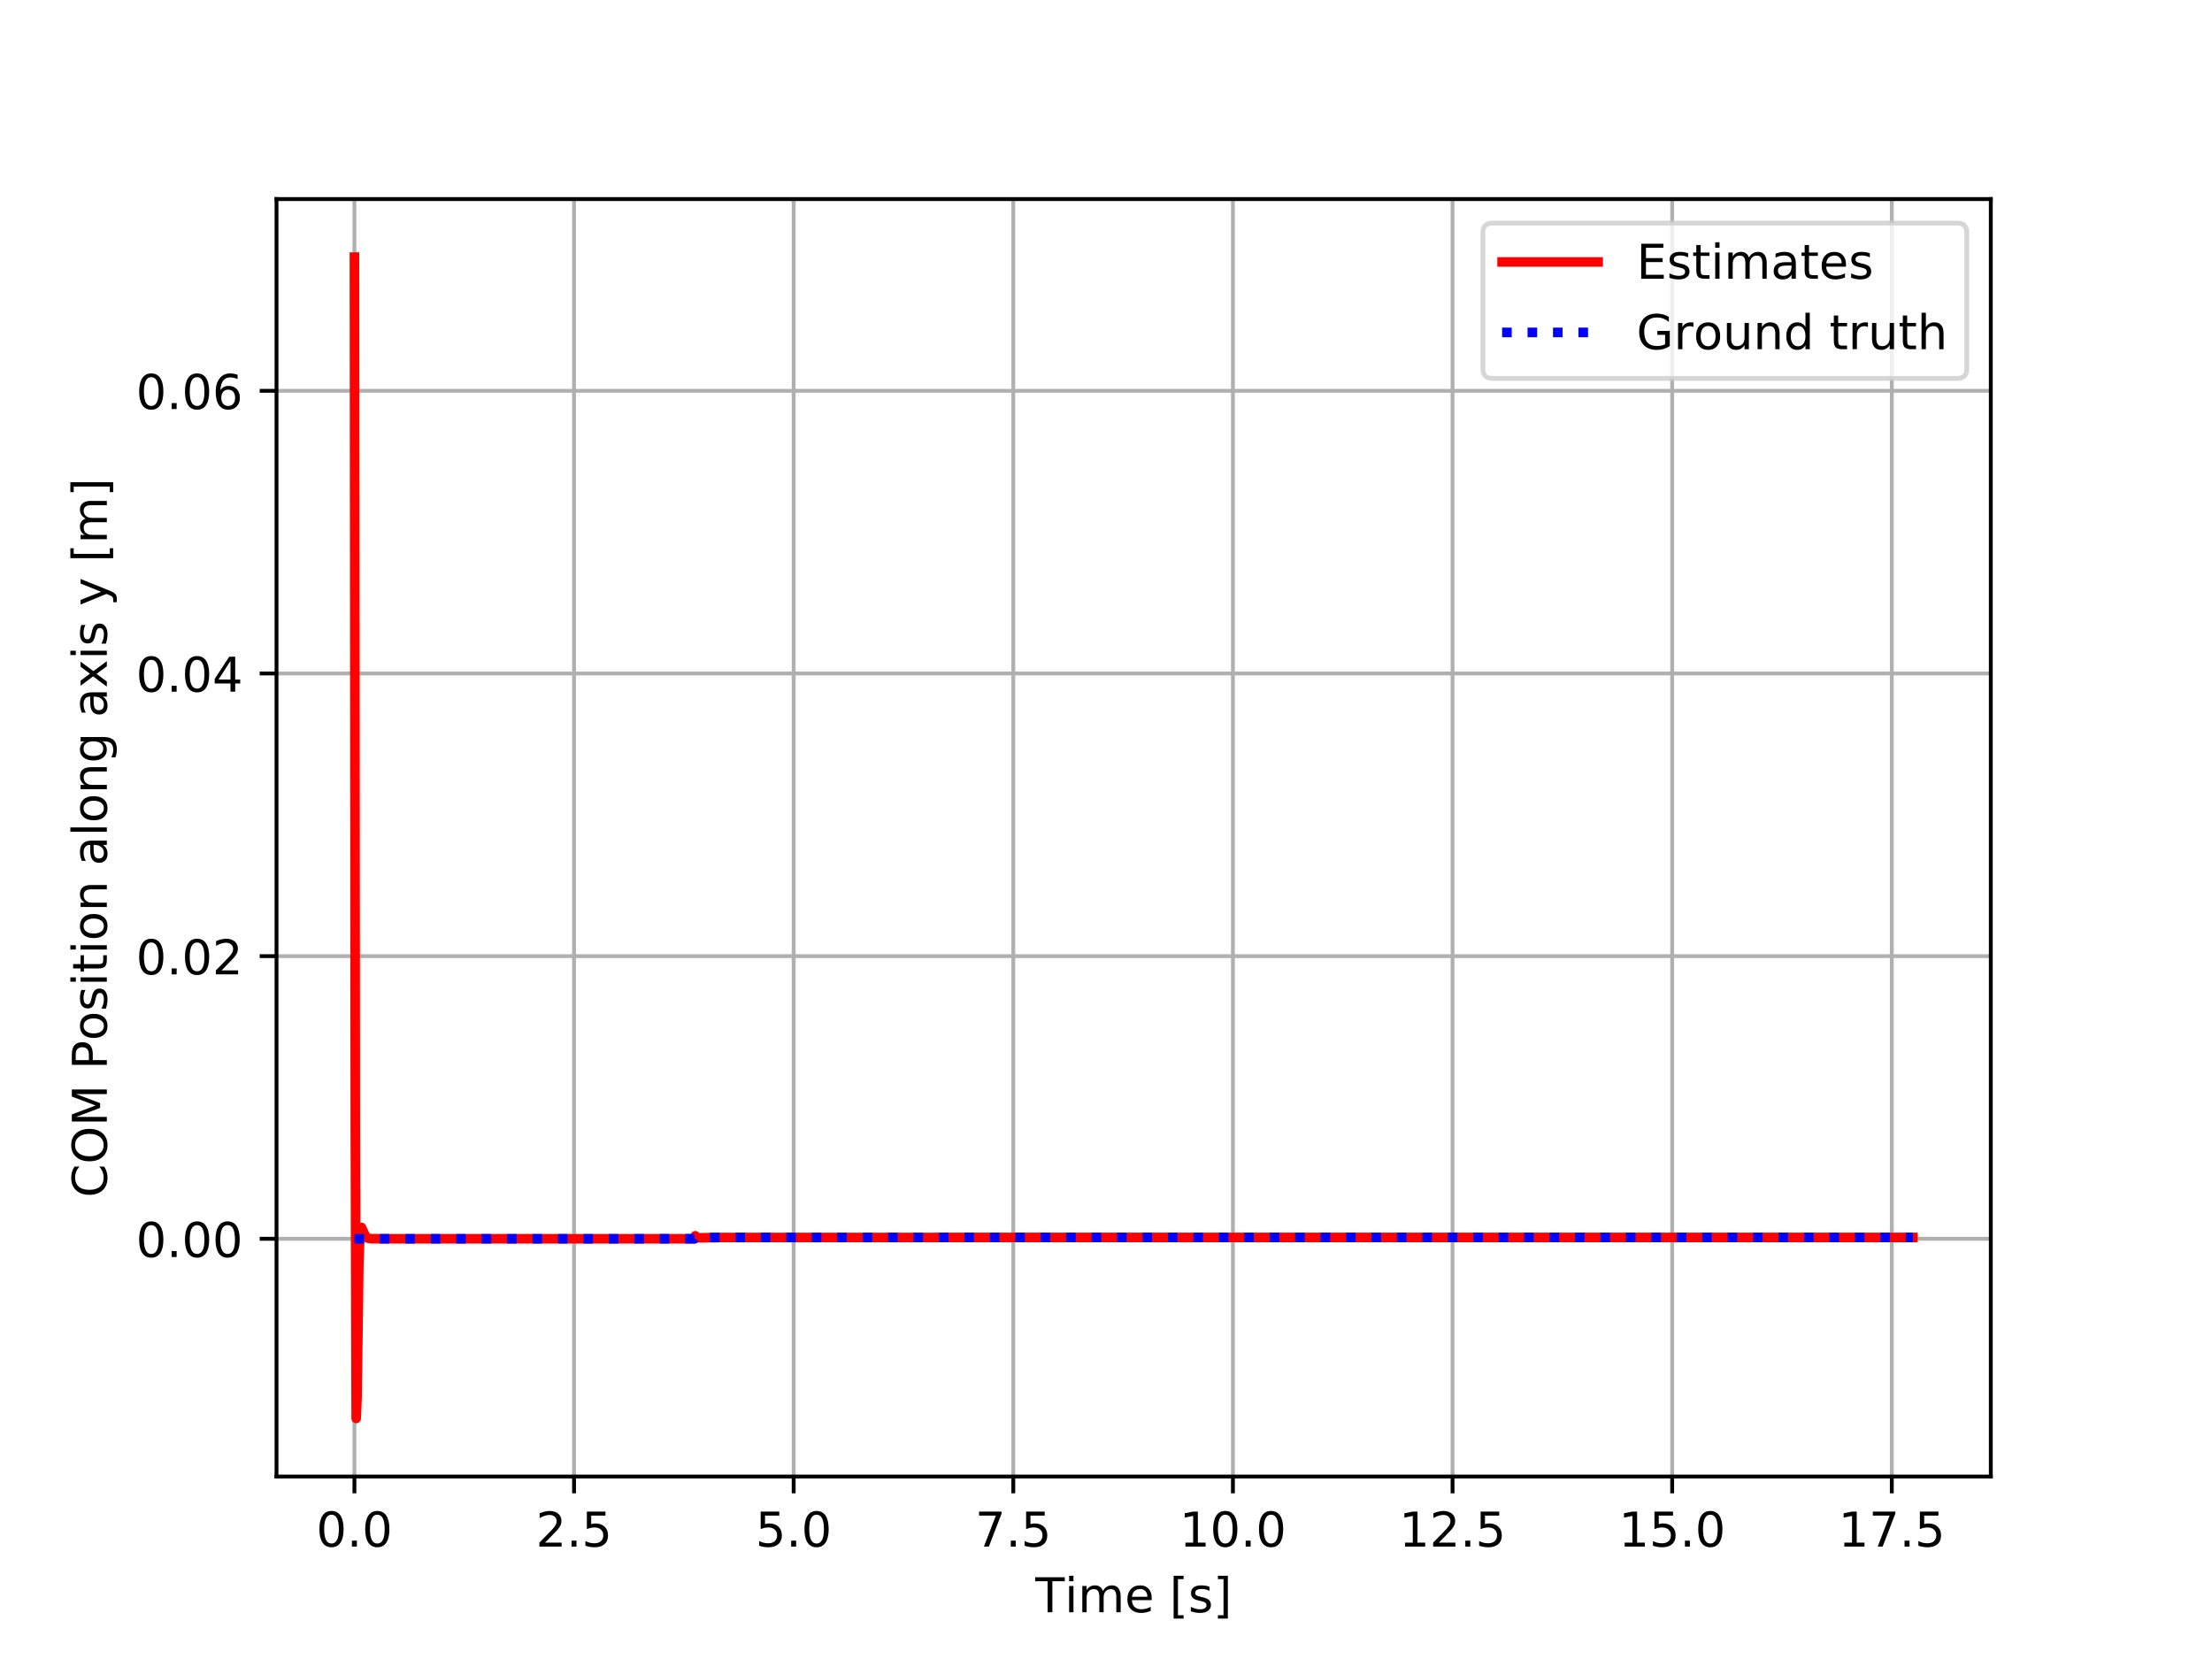 <?xml version="1.0" encoding="utf-8" standalone="no"?>
<!DOCTYPE svg PUBLIC "-//W3C//DTD SVG 1.1//EN"
  "http://www.w3.org/Graphics/SVG/1.1/DTD/svg11.dtd">
<!-- Created with matplotlib (https://matplotlib.org/) -->
<svg height="345.6pt" version="1.1" viewBox="0 0 460.8 345.6" width="460.8pt" xmlns="http://www.w3.org/2000/svg" xmlns:xlink="http://www.w3.org/1999/xlink">
 <defs>
  <style type="text/css">
*{stroke-linecap:butt;stroke-linejoin:round;}
  </style>
 </defs>
 <g id="figure_1">
  <g id="patch_1">
   <path d="M 0 345.6 
L 460.8 345.6 
L 460.8 0 
L 0 0 
z
" style="fill:#ffffff;"/>
  </g>
  <g id="axes_1">
   <g id="patch_2">
    <path d="M 57.6 307.584 
L 414.72 307.584 
L 414.72 41.472 
L 57.6 41.472 
z
" style="fill:#ffffff;"/>
   </g>
   <g id="PolyCollection_1">
    <path clip-path="url(#p2e32df21cf)" d="M 73.833 258.061 
L 73.833 258.061 
L 74.016 258.061 
L 74.199 258.061 
L 74.382 258.061 
L 74.565 258.061 
L 74.748 258.061 
L 74.931 258.061 
L 75.114 258.061 
L 75.297 258.061 
L 75.48 258.061 
L 75.663 258.061 
L 75.846 258.061 
L 76.029 258.061 
L 76.212 258.061 
L 76.395 258.061 
L 76.578 258.061 
L 76.761 258.061 
L 76.944 258.061 
L 77.127 258.061 
L 77.31 258.061 
L 77.493 258.061 
L 77.676 258.061 
L 77.859 258.061 
L 78.042 258.061 
L 78.225 258.061 
L 78.408 258.061 
L 78.591 258.061 
L 78.774 258.061 
L 78.957 258.061 
L 79.14 258.061 
L 79.323 258.061 
L 79.506 258.061 
L 79.689 258.061 
L 79.872 258.061 
L 80.055 258.061 
L 80.238 258.061 
L 80.421 258.061 
L 80.604 258.061 
L 80.787 258.061 
L 80.97 258.061 
L 81.153 258.061 
L 81.336 258.061 
L 81.519 258.061 
L 81.702 258.061 
L 81.885 258.061 
L 82.068 258.061 
L 82.251 258.061 
L 82.434 258.061 
L 82.617 258.061 
L 82.8 258.061 
L 82.983 258.061 
L 83.166 258.061 
L 83.349 258.061 
L 83.532 258.061 
L 83.715 258.061 
L 83.898 258.061 
L 84.081 258.061 
L 84.264 258.061 
L 84.447 258.061 
L 84.63 258.061 
L 84.813 258.061 
L 84.996 258.061 
L 85.179 258.061 
L 85.362 258.061 
L 85.545 258.061 
L 85.728 258.061 
L 85.911 258.061 
L 86.094 258.061 
L 86.277 258.061 
L 86.46 258.061 
L 86.643 258.061 
L 86.826 258.061 
L 87.009 258.061 
L 87.192 258.061 
L 87.375 258.061 
L 87.558 258.061 
L 87.741 258.061 
L 87.924 258.061 
L 88.107 258.061 
L 88.29 258.061 
L 88.473 258.061 
L 88.656 258.061 
L 88.839 258.061 
L 89.022 258.061 
L 89.205 258.061 
L 89.388 258.061 
L 89.571 258.061 
L 89.754 258.061 
L 89.937 258.061 
L 90.12 258.061 
L 90.303 258.061 
L 90.486 258.061 
L 90.669 258.061 
L 90.852 258.061 
L 91.035 258.061 
L 91.218 258.061 
L 91.401 258.061 
L 91.584 258.061 
L 91.767 258.061 
L 91.95 258.061 
L 92.133 258.061 
L 92.316 258.061 
L 92.499 258.061 
L 92.682 258.061 
L 92.865 258.061 
L 93.048 258.061 
L 93.231 258.061 
L 93.414 258.061 
L 93.597 258.061 
L 93.78 258.061 
L 93.964 258.061 
L 94.147 258.061 
L 94.33 258.061 
L 94.513 258.061 
L 94.696 258.061 
L 94.879 258.061 
L 95.062 258.061 
L 95.245 258.061 
L 95.428 258.061 
L 95.611 258.061 
L 95.794 258.061 
L 95.977 258.061 
L 96.16 258.061 
L 96.343 258.061 
L 96.526 258.061 
L 96.709 258.061 
L 96.892 258.061 
L 97.075 258.061 
L 97.258 258.061 
L 97.441 258.061 
L 97.624 258.061 
L 97.807 258.061 
L 97.99 258.061 
L 98.173 258.061 
L 98.356 258.061 
L 98.539 258.061 
L 98.722 258.061 
L 98.905 258.061 
L 99.088 258.061 
L 99.271 258.061 
L 99.454 258.061 
L 99.637 258.061 
L 99.82 258.061 
L 100.003 258.061 
L 100.186 258.061 
L 100.369 258.061 
L 100.552 258.061 
L 100.735 258.061 
L 100.918 258.061 
L 101.101 258.061 
L 101.284 258.061 
L 101.467 258.061 
L 101.65 258.061 
L 101.833 258.061 
L 102.016 258.061 
L 102.199 258.061 
L 102.382 258.061 
L 102.565 258.061 
L 102.748 258.061 
L 102.931 258.061 
L 103.114 258.061 
L 103.297 258.061 
L 103.48 258.061 
L 103.663 258.061 
L 103.846 258.061 
L 104.029 258.061 
L 104.212 258.061 
L 104.395 258.061 
L 104.578 258.061 
L 104.761 258.061 
L 104.944 258.061 
L 105.127 258.061 
L 105.31 258.061 
L 105.493 258.061 
L 105.676 258.061 
L 105.859 258.061 
L 106.042 258.061 
L 106.225 258.061 
L 106.408 258.061 
L 106.591 258.061 
L 106.774 258.061 
L 106.957 258.061 
L 107.14 258.061 
L 107.323 258.061 
L 107.506 258.061 
L 107.689 258.061 
L 107.872 258.061 
L 108.055 258.061 
L 108.238 258.061 
L 108.421 258.061 
L 108.604 258.061 
L 108.787 258.061 
L 108.97 258.061 
L 109.153 258.061 
L 109.336 258.061 
L 109.519 258.061 
L 109.702 258.061 
L 109.885 258.061 
L 110.068 258.061 
L 110.251 258.061 
L 110.434 258.061 
L 110.617 258.061 
L 110.8 258.061 
L 110.983 258.061 
L 111.166 258.061 
L 111.349 258.061 
L 111.532 258.061 
L 111.715 258.061 
L 111.898 258.061 
L 112.081 258.061 
L 112.264 258.061 
L 112.447 258.061 
L 112.63 258.061 
L 112.813 258.061 
L 112.996 258.061 
L 113.179 258.061 
L 113.362 258.061 
L 113.545 258.061 
L 113.728 258.061 
L 113.911 258.061 
L 114.094 258.061 
L 114.277 258.061 
L 114.46 258.061 
L 114.643 258.061 
L 114.826 258.061 
L 115.009 258.061 
L 115.192 258.061 
L 115.375 258.061 
L 115.558 258.061 
L 115.741 258.061 
L 115.924 258.061 
L 116.107 258.061 
L 116.29 258.061 
L 116.473 258.061 
L 116.656 258.061 
L 116.839 258.061 
L 117.022 258.061 
L 117.205 258.061 
L 117.388 258.061 
L 117.571 258.061 
L 117.754 258.061 
L 117.937 258.061 
L 118.12 258.061 
L 118.303 258.061 
L 118.486 258.061 
L 118.669 258.061 
L 118.852 258.061 
L 119.035 258.061 
L 119.218 258.061 
L 119.401 258.061 
L 119.584 258.061 
L 119.768 258.06 
L 119.951 258.06 
L 120.134 258.06 
L 120.317 258.06 
L 120.5 258.06 
L 120.683 258.06 
L 120.866 258.06 
L 121.049 258.06 
L 121.232 258.06 
L 121.415 258.059 
L 121.598 258.059 
L 121.781 258.059 
L 121.964 258.059 
L 122.147 258.059 
L 122.33 258.059 
L 122.513 258.059 
L 122.696 258.059 
L 122.879 258.059 
L 123.062 258.059 
L 123.245 258.059 
L 123.428 258.059 
L 123.611 258.058 
L 123.794 258.058 
L 123.977 258.058 
L 124.16 258.058 
L 124.343 258.058 
L 124.526 258.058 
L 124.709 258.058 
L 124.892 258.058 
L 125.075 258.058 
L 125.258 258.058 
L 125.441 258.058 
L 125.624 258.058 
L 125.807 258.058 
L 125.99 258.057 
L 126.173 258.057 
L 126.356 258.057 
L 126.539 258.057 
L 126.722 258.057 
L 126.905 258.057 
L 127.088 258.057 
L 127.271 258.057 
L 127.454 258.057 
L 127.637 258.057 
L 127.82 258.057 
L 128.003 258.057 
L 128.186 258.056 
L 128.369 258.056 
L 128.552 258.056 
L 128.735 258.056 
L 128.918 258.056 
L 129.101 258.056 
L 129.284 258.056 
L 129.467 258.056 
L 129.65 258.056 
L 129.833 258.056 
L 130.016 258.056 
L 130.199 258.056 
L 130.382 258.056 
L 130.565 258.056 
L 130.748 258.055 
L 130.931 258.055 
L 131.114 258.055 
L 131.297 258.055 
L 131.48 258.055 
L 131.663 258.055 
L 131.846 258.055 
L 132.029 258.055 
L 132.212 258.055 
L 132.395 258.055 
L 132.578 258.055 
L 132.761 258.055 
L 132.944 258.055 
L 133.127 258.055 
L 133.31 258.055 
L 133.493 258.055 
L 133.676 258.055 
L 133.859 258.055 
L 134.042 258.055 
L 134.225 258.055 
L 134.408 258.055 
L 134.591 258.055 
L 134.774 258.054 
L 134.957 258.054 
L 135.14 258.054 
L 135.323 258.054 
L 135.506 258.054 
L 135.689 258.054 
L 135.872 258.054 
L 136.055 258.054 
L 136.238 258.054 
L 136.421 258.054 
L 136.604 258.054 
L 136.787 258.054 
L 136.97 258.054 
L 137.153 258.054 
L 137.336 258.054 
L 137.519 258.054 
L 137.702 258.054 
L 137.885 258.054 
L 138.068 258.054 
L 138.251 258.054 
L 138.434 258.054 
L 138.617 258.054 
L 138.8 258.054 
L 138.983 258.055 
L 139.166 258.055 
L 139.349 258.055 
L 139.532 258.055 
L 139.715 258.055 
L 139.898 258.055 
L 140.081 258.055 
L 140.264 258.055 
L 140.447 258.055 
L 140.63 258.055 
L 140.813 258.055 
L 140.996 258.055 
L 141.179 258.055 
L 141.362 258.055 
L 141.545 258.055 
L 141.728 258.056 
L 141.911 258.056 
L 142.094 258.056 
L 142.277 258.056 
L 142.46 258.056 
L 142.643 258.056 
L 142.826 258.056 
L 143.009 258.057 
L 143.192 258.057 
L 143.375 258.057 
L 143.558 258.057 
L 143.741 258.057 
L 143.924 258.058 
L 144.107 258.058 
L 144.29 258.058 
L 144.473 258.059 
L 144.656 258.059 
L 144.839 257.813 
L 145.022 257.812 
L 145.205 257.812 
L 145.388 257.812 
L 145.571 257.812 
L 145.755 257.806 
L 145.938 257.806 
L 146.121 257.806 
L 146.304 257.806 
L 146.487 257.806 
L 146.67 257.806 
L 146.853 257.806 
L 147.036 257.806 
L 147.219 257.806 
L 147.402 257.805 
L 147.585 257.805 
L 147.768 257.805 
L 147.951 257.805 
L 148.134 257.805 
L 148.317 257.805 
L 148.5 257.805 
L 148.683 257.805 
L 148.866 257.805 
L 149.049 257.805 
L 149.232 257.804 
L 149.415 257.804 
L 149.598 257.804 
L 149.781 257.804 
L 149.964 257.804 
L 150.147 257.804 
L 150.33 257.804 
L 150.513 257.804 
L 150.696 257.804 
L 150.879 257.804 
L 151.062 257.804 
L 151.245 257.803 
L 151.428 257.803 
L 151.611 257.803 
L 151.794 257.803 
L 151.977 257.803 
L 152.16 257.803 
L 152.343 257.803 
L 152.526 257.803 
L 152.709 257.803 
L 152.892 257.803 
L 153.075 257.803 
L 153.258 257.803 
L 153.441 257.802 
L 153.624 257.802 
L 153.807 257.802 
L 153.99 257.802 
L 154.173 257.802 
L 154.356 257.802 
L 154.539 257.802 
L 154.722 257.802 
L 154.905 257.802 
L 155.088 257.802 
L 155.271 257.802 
L 155.454 257.802 
L 155.637 257.802 
L 155.82 257.801 
L 156.003 257.801 
L 156.186 257.801 
L 156.369 257.801 
L 156.552 257.801 
L 156.735 257.801 
L 156.918 257.801 
L 157.101 257.801 
L 157.284 257.801 
L 157.467 257.801 
L 157.65 257.801 
L 157.833 257.801 
L 158.016 257.801 
L 158.199 257.801 
L 158.382 257.8 
L 158.565 257.8 
L 158.748 257.8 
L 158.931 257.8 
L 159.114 257.8 
L 159.297 257.8 
L 159.48 257.8 
L 159.663 257.8 
L 159.846 257.8 
L 160.029 257.8 
L 160.212 257.8 
L 160.395 257.8 
L 160.578 257.8 
L 160.761 257.8 
L 160.944 257.8 
L 161.127 257.8 
L 161.31 257.799 
L 161.493 257.799 
L 161.676 257.799 
L 161.859 257.799 
L 162.042 257.799 
L 162.225 257.799 
L 162.408 257.799 
L 162.591 257.799 
L 162.774 257.799 
L 162.957 257.799 
L 163.14 257.799 
L 163.323 257.799 
L 163.506 257.799 
L 163.689 257.799 
L 163.872 257.799 
L 164.055 257.799 
L 164.238 257.799 
L 164.421 257.799 
L 164.604 257.798 
L 164.787 257.798 
L 164.97 257.798 
L 165.153 257.798 
L 165.336 257.798 
L 165.519 257.798 
L 165.702 257.798 
L 165.885 257.798 
L 166.068 257.798 
L 166.251 257.798 
L 166.434 257.798 
L 166.617 257.798 
L 166.8 257.798 
L 166.983 257.798 
L 167.166 257.798 
L 167.349 257.798 
L 167.532 257.798 
L 167.715 257.798 
L 167.898 257.798 
L 168.081 257.798 
L 168.264 257.797 
L 168.447 257.797 
L 168.63 257.797 
L 168.813 257.797 
L 168.996 257.797 
L 169.179 257.797 
L 169.362 257.797 
L 169.545 257.797 
L 169.728 257.797 
L 169.911 257.797 
L 170.094 257.797 
L 170.277 257.797 
L 170.46 257.797 
L 170.643 257.797 
L 170.826 257.797 
L 171.009 257.797 
L 171.192 257.797 
L 171.375 257.797 
L 171.559 257.797 
L 171.742 257.797 
L 171.925 257.797 
L 172.108 257.797 
L 172.291 257.797 
L 172.474 257.797 
L 172.657 257.797 
L 172.84 257.796 
L 173.023 257.796 
L 173.206 257.796 
L 173.389 257.796 
L 173.572 257.796 
L 173.755 257.796 
L 173.938 257.796 
L 174.121 257.796 
L 174.304 257.796 
L 174.487 257.796 
L 174.67 257.796 
L 174.853 257.796 
L 175.036 257.796 
L 175.219 257.796 
L 175.402 257.796 
L 175.585 257.796 
L 175.768 257.796 
L 175.951 257.796 
L 176.134 257.796 
L 176.317 257.796 
L 176.5 257.796 
L 176.683 257.796 
L 176.866 257.796 
L 177.049 257.796 
L 177.232 257.796 
L 177.415 257.796 
L 177.598 257.796 
L 177.781 257.796 
L 177.964 257.796 
L 178.147 257.796 
L 178.33 257.796 
L 178.513 257.796 
L 178.696 257.796 
L 178.879 257.795 
L 179.062 257.795 
L 179.245 257.795 
L 179.428 257.795 
L 179.611 257.795 
L 179.794 257.795 
L 179.977 257.795 
L 180.16 257.795 
L 180.343 257.795 
L 180.526 257.795 
L 180.709 257.795 
L 180.892 257.795 
L 181.075 257.795 
L 181.258 257.795 
L 181.441 257.795 
L 181.624 257.795 
L 181.807 257.795 
L 181.99 257.795 
L 182.173 257.795 
L 182.356 257.795 
L 182.539 257.795 
L 182.722 257.795 
L 182.905 257.795 
L 183.088 257.795 
L 183.271 257.795 
L 183.454 257.795 
L 183.637 257.795 
L 183.82 257.795 
L 184.003 257.795 
L 184.186 257.795 
L 184.369 257.795 
L 184.552 257.795 
L 184.735 257.795 
L 184.918 257.795 
L 185.101 257.795 
L 185.284 257.795 
L 185.467 257.795 
L 185.65 257.795 
L 185.833 257.795 
L 186.016 257.795 
L 186.199 257.795 
L 186.382 257.795 
L 186.565 257.795 
L 186.748 257.795 
L 186.931 257.795 
L 187.114 257.795 
L 187.297 257.795 
L 187.48 257.795 
L 187.663 257.795 
L 187.846 257.795 
L 188.029 257.795 
L 188.212 257.795 
L 188.395 257.795 
L 188.578 257.795 
L 188.761 257.795 
L 188.944 257.795 
L 189.127 257.795 
L 189.31 257.795 
L 189.493 257.795 
L 189.676 257.795 
L 189.859 257.795 
L 190.042 257.795 
L 190.225 257.795 
L 190.408 257.795 
L 190.591 257.795 
L 190.774 257.795 
L 190.957 257.795 
L 191.14 257.795 
L 191.323 257.795 
L 191.506 257.795 
L 191.689 257.795 
L 191.872 257.795 
L 192.055 257.795 
L 192.238 257.795 
L 192.421 257.795 
L 192.604 257.795 
L 192.787 257.795 
L 192.97 257.795 
L 193.153 257.795 
L 193.336 257.795 
L 193.519 257.795 
L 193.702 257.795 
L 193.885 257.795 
L 194.068 257.795 
L 194.251 257.795 
L 194.434 257.795 
L 194.617 257.795 
L 194.8 257.795 
L 194.983 257.795 
L 195.166 257.795 
L 195.349 257.795 
L 195.532 257.795 
L 195.715 257.795 
L 195.898 257.795 
L 196.081 257.795 
L 196.264 257.795 
L 196.447 257.795 
L 196.63 257.795 
L 196.813 257.795 
L 196.996 257.795 
L 197.179 257.795 
L 197.363 257.795 
L 197.546 257.795 
L 197.729 257.795 
L 197.912 257.795 
L 198.095 257.795 
L 198.278 257.795 
L 198.461 257.795 
L 198.644 257.795 
L 198.827 257.795 
L 199.01 257.795 
L 199.193 257.795 
L 199.376 257.795 
L 199.559 257.795 
L 199.742 257.795 
L 199.925 257.795 
L 200.108 257.795 
L 200.291 257.795 
L 200.474 257.795 
L 200.657 257.795 
L 200.84 257.795 
L 201.023 257.795 
L 201.206 257.795 
L 201.389 257.795 
L 201.572 257.795 
L 201.755 257.795 
L 201.938 257.795 
L 202.121 257.795 
L 202.304 257.795 
L 202.487 257.795 
L 202.67 257.795 
L 202.853 257.795 
L 203.036 257.795 
L 203.219 257.795 
L 203.402 257.795 
L 203.585 257.795 
L 203.768 257.795 
L 203.951 257.795 
L 204.134 257.795 
L 204.317 257.795 
L 204.5 257.795 
L 204.683 257.795 
L 204.866 257.795 
L 205.049 257.795 
L 205.232 257.795 
L 205.415 257.795 
L 205.598 257.795 
L 205.781 257.795 
L 205.964 257.795 
L 206.147 257.795 
L 206.33 257.795 
L 206.513 257.795 
L 206.696 257.795 
L 206.879 257.795 
L 207.062 257.795 
L 207.245 257.795 
L 207.428 257.795 
L 207.611 257.796 
L 207.794 257.796 
L 207.977 257.796 
L 208.16 257.796 
L 208.343 257.796 
L 208.526 257.796 
L 208.709 257.796 
L 208.892 257.796 
L 209.075 257.796 
L 209.258 257.796 
L 209.441 257.796 
L 209.624 257.796 
L 209.807 257.796 
L 209.99 257.796 
L 210.173 257.796 
L 210.356 257.796 
L 210.539 257.796 
L 210.722 257.796 
L 210.905 257.796 
L 211.088 257.796 
L 211.271 257.796 
L 211.454 257.796 
L 211.637 257.796 
L 211.82 257.796 
L 212.003 257.796 
L 212.186 257.796 
L 212.369 257.796 
L 212.552 257.796 
L 212.735 257.796 
L 212.918 257.796 
L 213.101 257.796 
L 213.284 257.796 
L 213.467 257.796 
L 213.65 257.796 
L 213.833 257.796 
L 214.016 257.796 
L 214.199 257.796 
L 214.382 257.796 
L 214.565 257.796 
L 214.748 257.796 
L 214.931 257.796 
L 215.114 257.796 
L 215.297 257.796 
L 215.48 257.796 
L 215.663 257.796 
L 215.846 257.796 
L 216.029 257.796 
L 216.212 257.796 
L 216.395 257.796 
L 216.578 257.796 
L 216.761 257.796 
L 216.944 257.796 
L 217.127 257.796 
L 217.31 257.796 
L 217.493 257.796 
L 217.676 257.796 
L 217.859 257.796 
L 218.042 257.796 
L 218.225 257.796 
L 218.408 257.796 
L 218.591 257.796 
L 218.774 257.796 
L 218.957 257.796 
L 219.14 257.796 
L 219.323 257.796 
L 219.506 257.796 
L 219.689 257.796 
L 219.872 257.796 
L 220.055 257.796 
L 220.238 257.796 
L 220.421 257.796 
L 220.604 257.796 
L 220.787 257.796 
L 220.97 257.796 
L 221.153 257.796 
L 221.336 257.796 
L 221.519 257.796 
L 221.702 257.796 
L 221.885 257.796 
L 222.068 257.796 
L 222.251 257.796 
L 222.434 257.796 
L 222.617 257.796 
L 222.8 257.796 
L 222.983 257.796 
L 223.166 257.796 
L 223.35 257.796 
L 223.533 257.796 
L 223.716 257.796 
L 223.899 257.796 
L 224.082 257.796 
L 224.265 257.796 
L 224.448 257.796 
L 224.631 257.796 
L 224.814 257.796 
L 224.997 257.796 
L 225.18 257.796 
L 225.363 257.796 
L 225.546 257.796 
L 225.729 257.796 
L 225.912 257.796 
L 226.095 257.796 
L 226.278 257.796 
L 226.461 257.796 
L 226.644 257.796 
L 226.827 257.796 
L 227.01 257.796 
L 227.193 257.796 
L 227.376 257.796 
L 227.559 257.796 
L 227.742 257.796 
L 227.925 257.796 
L 228.108 257.796 
L 228.291 257.796 
L 228.474 257.796 
L 228.657 257.796 
L 228.84 257.796 
L 229.023 257.796 
L 229.206 257.796 
L 229.389 257.796 
L 229.572 257.796 
L 229.755 257.796 
L 229.938 257.796 
L 230.121 257.796 
L 230.304 257.796 
L 230.487 257.796 
L 230.67 257.796 
L 230.853 257.796 
L 231.036 257.796 
L 231.219 257.796 
L 231.402 257.796 
L 231.585 257.796 
L 231.768 257.796 
L 231.951 257.796 
L 232.134 257.796 
L 232.317 257.796 
L 232.5 257.796 
L 232.683 257.796 
L 232.866 257.796 
L 233.049 257.796 
L 233.232 257.796 
L 233.415 257.796 
L 233.598 257.796 
L 233.781 257.796 
L 233.964 257.796 
L 234.147 257.796 
L 234.33 257.796 
L 234.513 257.796 
L 234.696 257.796 
L 234.879 257.796 
L 235.062 257.796 
L 235.245 257.796 
L 235.428 257.796 
L 235.611 257.796 
L 235.794 257.796 
L 235.977 257.796 
L 236.16 257.796 
L 236.343 257.796 
L 236.526 257.796 
L 236.709 257.796 
L 236.892 257.796 
L 237.075 257.796 
L 237.258 257.796 
L 237.441 257.796 
L 237.624 257.796 
L 237.807 257.796 
L 237.99 257.796 
L 238.173 257.796 
L 238.356 257.796 
L 238.539 257.796 
L 238.722 257.796 
L 238.905 257.796 
L 239.088 257.796 
L 239.271 257.796 
L 239.454 257.796 
L 239.637 257.796 
L 239.82 257.796 
L 240.003 257.796 
L 240.186 257.796 
L 240.369 257.796 
L 240.552 257.796 
L 240.735 257.796 
L 240.918 257.796 
L 241.101 257.796 
L 241.284 257.796 
L 241.467 257.796 
L 241.65 257.796 
L 241.833 257.796 
L 242.016 257.796 
L 242.199 257.796 
L 242.382 257.796 
L 242.565 257.796 
L 242.748 257.796 
L 242.931 257.796 
L 243.114 257.796 
L 243.297 257.796 
L 243.48 257.796 
L 243.663 257.796 
L 243.846 257.796 
L 244.029 257.796 
L 244.212 257.796 
L 244.395 257.796 
L 244.578 257.796 
L 244.761 257.796 
L 244.944 257.796 
L 245.127 257.796 
L 245.31 257.796 
L 245.493 257.796 
L 245.676 257.796 
L 245.859 257.796 
L 246.042 257.796 
L 246.225 257.796 
L 246.408 257.796 
L 246.591 257.796 
L 246.774 257.796 
L 246.957 257.796 
L 247.14 257.796 
L 247.323 257.796 
L 247.506 257.796 
L 247.689 257.796 
L 247.872 257.796 
L 248.055 257.796 
L 248.238 257.796 
L 248.421 257.796 
L 248.604 257.796 
L 248.787 257.796 
L 248.97 257.796 
L 249.154 257.796 
L 249.337 257.796 
L 249.52 257.796 
L 249.703 257.796 
L 249.886 257.796 
L 250.069 257.796 
L 250.252 257.796 
L 250.435 257.796 
L 250.618 257.796 
L 250.801 257.796 
L 250.984 257.796 
L 251.167 257.796 
L 251.35 257.796 
L 251.533 257.796 
L 251.716 257.796 
L 251.899 257.796 
L 252.082 257.796 
L 252.265 257.796 
L 252.448 257.796 
L 252.631 257.796 
L 252.814 257.796 
L 252.997 257.796 
L 253.18 257.796 
L 253.363 257.796 
L 253.546 257.796 
L 253.729 257.796 
L 253.912 257.796 
L 254.095 257.796 
L 254.278 257.796 
L 254.461 257.796 
L 254.644 257.796 
L 254.827 257.796 
L 255.01 257.796 
L 255.193 257.796 
L 255.376 257.796 
L 255.559 257.796 
L 255.742 257.796 
L 255.925 257.796 
L 256.108 257.796 
L 256.291 257.796 
L 256.474 257.796 
L 256.657 257.796 
L 256.84 257.796 
L 257.023 257.796 
L 257.206 257.796 
L 257.389 257.796 
L 257.572 257.796 
L 257.755 257.796 
L 257.938 257.796 
L 258.121 257.796 
L 258.304 257.796 
L 258.487 257.796 
L 258.67 257.796 
L 258.853 257.796 
L 259.036 257.796 
L 259.219 257.796 
L 259.402 257.796 
L 259.585 257.796 
L 259.768 257.796 
L 259.951 257.796 
L 260.134 257.796 
L 260.317 257.796 
L 260.5 257.796 
L 260.683 257.796 
L 260.866 257.796 
L 261.049 257.796 
L 261.232 257.796 
L 261.415 257.796 
L 261.598 257.796 
L 261.781 257.796 
L 261.964 257.796 
L 262.147 257.796 
L 262.33 257.796 
L 262.513 257.796 
L 262.696 257.796 
L 262.879 257.796 
L 263.062 257.796 
L 263.245 257.796 
L 263.428 257.796 
L 263.611 257.796 
L 263.794 257.795 
L 263.977 257.795 
L 264.16 257.795 
L 264.343 257.795 
L 264.526 257.795 
L 264.709 257.795 
L 264.892 257.795 
L 265.075 257.795 
L 265.258 257.795 
L 265.441 257.795 
L 265.624 257.795 
L 265.807 257.795 
L 265.99 257.795 
L 266.173 257.795 
L 266.356 257.795 
L 266.539 257.795 
L 266.722 257.795 
L 266.905 257.795 
L 267.088 257.795 
L 267.271 257.795 
L 267.454 257.795 
L 267.637 257.795 
L 267.82 257.795 
L 268.003 257.795 
L 268.186 257.795 
L 268.369 257.795 
L 268.552 257.795 
L 268.735 257.795 
L 268.918 257.795 
L 269.101 257.795 
L 269.284 257.795 
L 269.467 257.795 
L 269.65 257.795 
L 269.833 257.795 
L 270.016 257.795 
L 270.199 257.795 
L 270.382 257.795 
L 270.565 257.795 
L 270.748 257.795 
L 270.931 257.795 
L 271.114 257.795 
L 271.297 257.795 
L 271.48 257.795 
L 271.663 257.795 
L 271.846 257.795 
L 272.029 257.795 
L 272.212 257.795 
L 272.395 257.795 
L 272.578 257.795 
L 272.761 257.795 
L 272.944 257.795 
L 273.127 257.795 
L 273.31 257.795 
L 273.493 257.795 
L 273.676 257.795 
L 273.859 257.795 
L 274.042 257.795 
L 274.225 257.795 
L 274.408 257.795 
L 274.591 257.795 
L 274.774 257.795 
L 274.957 257.795 
L 275.141 257.795 
L 275.324 257.795 
L 275.507 257.795 
L 275.69 257.795 
L 275.873 257.795 
L 276.056 257.795 
L 276.239 257.795 
L 276.422 257.795 
L 276.605 257.795 
L 276.788 257.795 
L 276.971 257.795 
L 277.154 257.795 
L 277.337 257.795 
L 277.52 257.795 
L 277.703 257.795 
L 277.886 257.795 
L 278.069 257.795 
L 278.252 257.795 
L 278.435 257.795 
L 278.618 257.795 
L 278.801 257.795 
L 278.984 257.795 
L 279.167 257.795 
L 279.35 257.795 
L 279.533 257.795 
L 279.716 257.795 
L 279.899 257.795 
L 280.082 257.795 
L 280.265 257.795 
L 280.448 257.795 
L 280.631 257.795 
L 280.814 257.795 
L 280.997 257.795 
L 281.18 257.795 
L 281.363 257.795 
L 281.546 257.795 
L 281.729 257.795 
L 281.912 257.795 
L 282.095 257.795 
L 282.278 257.795 
L 282.461 257.795 
L 282.644 257.795 
L 282.827 257.795 
L 283.01 257.795 
L 283.193 257.795 
L 283.376 257.795 
L 283.559 257.795 
L 283.742 257.795 
L 283.925 257.795 
L 284.108 257.795 
L 284.291 257.795 
L 284.474 257.795 
L 284.657 257.795 
L 284.84 257.795 
L 285.023 257.795 
L 285.206 257.795 
L 285.389 257.795 
L 285.572 257.795 
L 285.755 257.795 
L 285.938 257.795 
L 286.121 257.795 
L 286.304 257.795 
L 286.487 257.795 
L 286.67 257.795 
L 286.853 257.795 
L 287.036 257.795 
L 287.219 257.795 
L 287.402 257.795 
L 287.585 257.795 
L 287.768 257.795 
L 287.951 257.795 
L 288.134 257.795 
L 288.317 257.795 
L 288.5 257.795 
L 288.683 257.795 
L 288.866 257.795 
L 289.049 257.795 
L 289.232 257.795 
L 289.415 257.795 
L 289.598 257.795 
L 289.781 257.795 
L 289.964 257.795 
L 290.147 257.795 
L 290.33 257.795 
L 290.513 257.795 
L 290.696 257.795 
L 290.879 257.795 
L 291.062 257.795 
L 291.245 257.795 
L 291.428 257.795 
L 291.611 257.795 
L 291.794 257.795 
L 291.977 257.795 
L 292.16 257.796 
L 292.343 257.796 
L 292.526 257.796 
L 292.709 257.796 
L 292.892 257.796 
L 293.075 257.796 
L 293.258 257.796 
L 293.441 257.796 
L 293.624 257.796 
L 293.807 257.796 
L 293.99 257.796 
L 294.173 257.796 
L 294.356 257.796 
L 294.539 257.796 
L 294.722 257.796 
L 294.905 257.796 
L 295.088 257.796 
L 295.271 257.796 
L 295.454 257.796 
L 295.637 257.796 
L 295.82 257.796 
L 296.003 257.796 
L 296.186 257.796 
L 296.369 257.796 
L 296.552 257.796 
L 296.735 257.796 
L 296.918 257.796 
L 297.101 257.796 
L 297.284 257.796 
L 297.467 257.796 
L 297.65 257.796 
L 297.833 257.796 
L 298.016 257.796 
L 298.199 257.796 
L 298.382 257.796 
L 298.565 257.797 
L 298.748 257.797 
L 298.931 257.797 
L 299.114 257.797 
L 299.297 257.797 
L 299.48 257.797 
L 299.663 257.797 
L 299.846 257.797 
L 300.029 257.797 
L 300.212 257.797 
L 300.395 257.797 
L 300.578 257.797 
L 300.761 257.797 
L 300.945 257.797 
L 301.128 257.797 
L 301.311 257.797 
L 301.494 257.797 
L 301.677 257.797 
L 301.86 257.797 
L 302.043 257.797 
L 302.226 257.797 
L 302.409 257.797 
L 302.592 257.797 
L 302.775 257.797 
L 302.958 257.797 
L 303.141 257.797 
L 303.324 257.797 
L 303.507 257.797 
L 303.69 257.797 
L 303.873 257.797 
L 304.056 257.797 
L 304.239 257.797 
L 304.422 257.797 
L 304.605 257.797 
L 304.788 257.797 
L 304.971 257.797 
L 305.154 257.797 
L 305.337 257.797 
L 305.52 257.797 
L 305.703 257.797 
L 305.886 257.797 
L 306.069 257.798 
L 306.252 257.798 
L 306.435 257.798 
L 306.618 257.798 
L 306.801 257.798 
L 306.984 257.798 
L 307.167 257.798 
L 307.35 257.798 
L 307.533 257.798 
L 307.716 257.798 
L 307.899 257.798 
L 308.082 257.798 
L 308.265 257.798 
L 308.448 257.798 
L 308.631 257.798 
L 308.814 257.798 
L 308.997 257.798 
L 309.18 257.798 
L 309.363 257.798 
L 309.546 257.798 
L 309.729 257.798 
L 309.912 257.798 
L 310.095 257.798 
L 310.278 257.798 
L 310.461 257.798 
L 310.644 257.798 
L 310.827 257.798 
L 311.01 257.798 
L 311.193 257.798 
L 311.376 257.798 
L 311.559 257.798 
L 311.742 257.798 
L 311.925 257.798 
L 312.108 257.798 
L 312.291 257.798 
L 312.474 257.798 
L 312.657 257.798 
L 312.84 257.798 
L 313.023 257.798 
L 313.206 257.798 
L 313.389 257.798 
L 313.572 257.798 
L 313.755 257.798 
L 313.938 257.798 
L 314.121 257.798 
L 314.304 257.798 
L 314.487 257.798 
L 314.67 257.798 
L 314.853 257.798 
L 315.036 257.798 
L 315.219 257.798 
L 315.402 257.798 
L 315.585 257.798 
L 315.768 257.798 
L 315.951 257.798 
L 316.134 257.798 
L 316.317 257.798 
L 316.5 257.798 
L 316.683 257.798 
L 316.866 257.798 
L 317.049 257.798 
L 317.232 257.798 
L 317.415 257.798 
L 317.598 257.798 
L 317.781 257.798 
L 317.964 257.798 
L 318.147 257.798 
L 318.33 257.798 
L 318.513 257.798 
L 318.696 257.798 
L 318.879 257.798 
L 319.062 257.798 
L 319.245 257.798 
L 319.428 257.798 
L 319.611 257.798 
L 319.794 257.798 
L 319.977 257.798 
L 320.16 257.798 
L 320.343 257.798 
L 320.526 257.798 
L 320.709 257.798 
L 320.892 257.798 
L 321.075 257.798 
L 321.258 257.798 
L 321.441 257.798 
L 321.624 257.798 
L 321.807 257.798 
L 321.99 257.798 
L 322.173 257.798 
L 322.356 257.798 
L 322.539 257.798 
L 322.722 257.798 
L 322.905 257.798 
L 323.088 257.798 
L 323.271 257.798 
L 323.454 257.798 
L 323.637 257.798 
L 323.82 257.798 
L 324.003 257.798 
L 324.186 257.798 
L 324.369 257.798 
L 324.552 257.798 
L 324.735 257.798 
L 324.918 257.798 
L 325.101 257.798 
L 325.284 257.798 
L 325.467 257.798 
L 325.65 257.798 
L 325.833 257.798 
L 326.016 257.798 
L 326.199 257.798 
L 326.382 257.798 
L 326.565 257.798 
L 326.749 257.798 
L 326.932 257.798 
L 327.115 257.798 
L 327.298 257.798 
L 327.481 257.798 
L 327.664 257.798 
L 327.847 257.798 
L 328.03 257.798 
L 328.213 257.798 
L 328.396 257.798 
L 328.579 257.798 
L 328.762 257.798 
L 328.945 257.798 
L 329.128 257.798 
L 329.311 257.798 
L 329.494 257.798 
L 329.677 257.798 
L 329.86 257.798 
L 330.043 257.798 
L 330.226 257.798 
L 330.409 257.798 
L 330.592 257.798 
L 330.775 257.798 
L 330.958 257.798 
L 331.141 257.798 
L 331.324 257.798 
L 331.507 257.798 
L 331.69 257.798 
L 331.873 257.798 
L 332.056 257.798 
L 332.239 257.798 
L 332.422 257.798 
L 332.605 257.798 
L 332.788 257.798 
L 332.971 257.798 
L 333.154 257.798 
L 333.337 257.798 
L 333.52 257.798 
L 333.703 257.798 
L 333.886 257.798 
L 334.069 257.798 
L 334.252 257.797 
L 334.435 257.797 
L 334.618 257.797 
L 334.801 257.797 
L 334.984 257.797 
L 335.167 257.797 
L 335.35 257.797 
L 335.533 257.797 
L 335.716 257.797 
L 335.899 257.797 
L 336.082 257.797 
L 336.265 257.797 
L 336.448 257.797 
L 336.631 257.797 
L 336.814 257.797 
L 336.997 257.797 
L 337.18 257.797 
L 337.363 257.797 
L 337.546 257.797 
L 337.729 257.797 
L 337.912 257.797 
L 338.095 257.797 
L 338.278 257.797 
L 338.461 257.797 
L 338.644 257.797 
L 338.827 257.797 
L 339.01 257.797 
L 339.193 257.797 
L 339.376 257.797 
L 339.559 257.797 
L 339.742 257.797 
L 339.925 257.797 
L 340.108 257.797 
L 340.291 257.797 
L 340.474 257.797 
L 340.657 257.797 
L 340.84 257.797 
L 341.023 257.797 
L 341.206 257.797 
L 341.389 257.797 
L 341.572 257.797 
L 341.755 257.797 
L 341.938 257.797 
L 342.121 257.797 
L 342.304 257.797 
L 342.487 257.797 
L 342.67 257.797 
L 342.853 257.797 
L 343.036 257.797 
L 343.219 257.797 
L 343.402 257.797 
L 343.585 257.797 
L 343.768 257.797 
L 343.951 257.797 
L 344.134 257.797 
L 344.317 257.797 
L 344.5 257.797 
L 344.683 257.797 
L 344.866 257.797 
L 345.049 257.797 
L 345.232 257.797 
L 345.415 257.797 
L 345.598 257.797 
L 345.781 257.797 
L 345.964 257.797 
L 346.147 257.797 
L 346.33 257.797 
L 346.513 257.797 
L 346.696 257.797 
L 346.879 257.797 
L 347.062 257.797 
L 347.245 257.797 
L 347.428 257.797 
L 347.611 257.797 
L 347.794 257.797 
L 347.977 257.797 
L 348.16 257.797 
L 348.343 257.797 
L 348.526 257.797 
L 348.709 257.797 
L 348.892 257.797 
L 349.075 257.797 
L 349.258 257.797 
L 349.441 257.797 
L 349.624 257.797 
L 349.807 257.797 
L 349.99 257.797 
L 350.173 257.797 
L 350.356 257.797 
L 350.539 257.797 
L 350.722 257.797 
L 350.905 257.797 
L 351.088 257.797 
L 351.271 257.797 
L 351.454 257.797 
L 351.637 257.797 
L 351.82 257.797 
L 352.003 257.797 
L 352.186 257.797 
L 352.369 257.796 
L 352.552 257.796 
L 352.736 257.796 
L 352.919 257.796 
L 353.102 257.796 
L 353.285 257.796 
L 353.468 257.796 
L 353.651 257.796 
L 353.834 257.796 
L 354.017 257.796 
L 354.2 257.796 
L 354.383 257.796 
L 354.566 257.796 
L 354.749 257.796 
L 354.932 257.796 
L 355.115 257.796 
L 355.298 257.796 
L 355.481 257.796 
L 355.664 257.796 
L 355.847 257.796 
L 356.03 257.796 
L 356.213 257.796 
L 356.396 257.796 
L 356.579 257.796 
L 356.762 257.796 
L 356.945 257.796 
L 357.128 257.796 
L 357.311 257.796 
L 357.494 257.796 
L 357.677 257.796 
L 357.86 257.796 
L 358.043 257.796 
L 358.226 257.796 
L 358.409 257.796 
L 358.592 257.796 
L 358.775 257.796 
L 358.958 257.796 
L 359.141 257.796 
L 359.324 257.796 
L 359.507 257.796 
L 359.69 257.796 
L 359.873 257.796 
L 360.056 257.796 
L 360.239 257.796 
L 360.422 257.796 
L 360.605 257.796 
L 360.788 257.796 
L 360.971 257.796 
L 361.154 257.796 
L 361.337 257.796 
L 361.52 257.796 
L 361.703 257.796 
L 361.886 257.796 
L 362.069 257.796 
L 362.252 257.796 
L 362.435 257.796 
L 362.618 257.796 
L 362.801 257.796 
L 362.984 257.796 
L 363.167 257.796 
L 363.35 257.796 
L 363.533 257.796 
L 363.716 257.796 
L 363.899 257.796 
L 364.082 257.796 
L 364.265 257.796 
L 364.448 257.796 
L 364.631 257.796 
L 364.814 257.796 
L 364.997 257.796 
L 365.18 257.796 
L 365.363 257.796 
L 365.546 257.796 
L 365.729 257.796 
L 365.912 257.796 
L 366.095 257.796 
L 366.278 257.796 
L 366.461 257.796 
L 366.644 257.796 
L 366.827 257.796 
L 367.01 257.796 
L 367.193 257.796 
L 367.376 257.796 
L 367.559 257.796 
L 367.742 257.796 
L 367.925 257.796 
L 368.108 257.796 
L 368.291 257.796 
L 368.474 257.796 
L 368.657 257.796 
L 368.84 257.796 
L 369.023 257.796 
L 369.206 257.796 
L 369.389 257.796 
L 369.572 257.796 
L 369.755 257.796 
L 369.938 257.796 
L 370.121 257.796 
L 370.304 257.796 
L 370.487 257.796 
L 370.67 257.796 
L 370.853 257.796 
L 371.036 257.796 
L 371.219 257.796 
L 371.402 257.796 
L 371.585 257.796 
L 371.768 257.796 
L 371.951 257.796 
L 372.134 257.796 
L 372.317 257.796 
L 372.5 257.796 
L 372.683 257.795 
L 372.866 257.795 
L 373.049 257.795 
L 373.232 257.795 
L 373.415 257.795 
L 373.598 257.795 
L 373.781 257.795 
L 373.964 257.795 
L 374.147 257.795 
L 374.33 257.795 
L 374.513 257.795 
L 374.696 257.795 
L 374.879 257.795 
L 375.062 257.795 
L 375.245 257.795 
L 375.428 257.795 
L 375.611 257.795 
L 375.794 257.795 
L 375.977 257.795 
L 376.16 257.795 
L 376.343 257.795 
L 376.526 257.795 
L 376.709 257.795 
L 376.892 257.795 
L 377.075 257.795 
L 377.258 257.795 
L 377.441 257.795 
L 377.624 257.795 
L 377.807 257.795 
L 377.99 257.795 
L 378.173 257.795 
L 378.356 257.795 
L 378.54 257.795 
L 378.723 257.795 
L 378.906 257.795 
L 379.089 257.795 
L 379.272 257.795 
L 379.455 257.795 
L 379.638 257.795 
L 379.821 257.795 
L 380.004 257.795 
L 380.187 257.795 
L 380.37 257.795 
L 380.553 257.795 
L 380.736 257.795 
L 380.919 257.795 
L 381.102 257.795 
L 381.285 257.795 
L 381.468 257.795 
L 381.651 257.795 
L 381.834 257.795 
L 382.017 257.795 
L 382.2 257.795 
L 382.383 257.795 
L 382.566 257.795 
L 382.749 257.795 
L 382.932 257.795 
L 383.115 257.795 
L 383.298 257.795 
L 383.481 257.795 
L 383.664 257.795 
L 383.847 257.795 
L 384.03 257.795 
L 384.213 257.795 
L 384.396 257.795 
L 384.579 257.795 
L 384.762 257.795 
L 384.945 257.795 
L 385.128 257.795 
L 385.311 257.795 
L 385.494 257.795 
L 385.677 257.795 
L 385.86 257.795 
L 386.043 257.795 
L 386.226 257.795 
L 386.409 257.795 
L 386.592 257.795 
L 386.775 257.795 
L 386.958 257.795 
L 387.141 257.795 
L 387.324 257.795 
L 387.507 257.795 
L 387.69 257.795 
L 387.873 257.795 
L 388.056 257.795 
L 388.239 257.795 
L 388.422 257.795 
L 388.605 257.795 
L 388.788 257.795 
L 388.971 257.795 
L 389.154 257.795 
L 389.337 257.795 
L 389.52 257.795 
L 389.703 257.795 
L 389.886 257.795 
L 390.069 257.795 
L 390.252 257.795 
L 390.435 257.795 
L 390.618 257.795 
L 390.801 257.795 
L 390.984 257.795 
L 391.167 257.795 
L 391.35 257.795 
L 391.533 257.795 
L 391.716 257.795 
L 391.899 257.795 
L 392.082 257.795 
L 392.265 257.795 
L 392.448 257.795 
L 392.631 257.795 
L 392.814 257.795 
L 392.997 257.795 
L 393.18 257.795 
L 393.363 257.795 
L 393.546 257.795 
L 393.729 257.795 
L 393.912 257.795 
L 394.095 257.795 
L 394.278 257.795 
L 394.461 257.795 
L 394.644 257.795 
L 394.827 257.794 
L 395.01 257.794 
L 395.193 257.794 
L 395.376 257.794 
L 395.559 257.794 
L 395.742 257.794 
L 395.925 257.794 
L 396.108 257.794 
L 396.291 257.794 
L 396.474 257.794 
L 396.657 257.794 
L 396.84 257.794 
L 397.023 257.794 
L 397.206 257.794 
L 397.389 257.794 
L 397.572 257.794 
L 397.755 257.794 
L 397.938 257.794 
L 398.121 257.794 
L 398.304 257.794 
L 398.487 257.794 
L 398.487 257.766 
L 398.487 257.766 
L 398.304 257.766 
L 398.121 257.766 
L 397.938 257.766 
L 397.755 257.766 
L 397.572 257.766 
L 397.389 257.766 
L 397.206 257.766 
L 397.023 257.766 
L 396.84 257.766 
L 396.657 257.766 
L 396.474 257.766 
L 396.291 257.766 
L 396.108 257.766 
L 395.925 257.766 
L 395.742 257.766 
L 395.559 257.766 
L 395.376 257.766 
L 395.193 257.766 
L 395.01 257.766 
L 394.827 257.766 
L 394.644 257.766 
L 394.461 257.766 
L 394.278 257.767 
L 394.095 257.767 
L 393.912 257.767 
L 393.729 257.767 
L 393.546 257.767 
L 393.363 257.767 
L 393.18 257.767 
L 392.997 257.767 
L 392.814 257.767 
L 392.631 257.767 
L 392.448 257.767 
L 392.265 257.767 
L 392.082 257.767 
L 391.899 257.767 
L 391.716 257.767 
L 391.533 257.767 
L 391.35 257.767 
L 391.167 257.767 
L 390.984 257.767 
L 390.801 257.767 
L 390.618 257.767 
L 390.435 257.767 
L 390.252 257.767 
L 390.069 257.767 
L 389.886 257.767 
L 389.703 257.767 
L 389.52 257.767 
L 389.337 257.767 
L 389.154 257.767 
L 388.971 257.767 
L 388.788 257.767 
L 388.605 257.767 
L 388.422 257.767 
L 388.239 257.767 
L 388.056 257.767 
L 387.873 257.767 
L 387.69 257.767 
L 387.507 257.767 
L 387.324 257.767 
L 387.141 257.767 
L 386.958 257.767 
L 386.775 257.767 
L 386.592 257.767 
L 386.409 257.767 
L 386.226 257.767 
L 386.043 257.767 
L 385.86 257.767 
L 385.677 257.767 
L 385.494 257.767 
L 385.311 257.767 
L 385.128 257.767 
L 384.945 257.767 
L 384.762 257.767 
L 384.579 257.767 
L 384.396 257.767 
L 384.213 257.767 
L 384.03 257.767 
L 383.847 257.767 
L 383.664 257.767 
L 383.481 257.767 
L 383.298 257.767 
L 383.115 257.767 
L 382.932 257.767 
L 382.749 257.767 
L 382.566 257.767 
L 382.383 257.767 
L 382.2 257.767 
L 382.017 257.767 
L 381.834 257.767 
L 381.651 257.767 
L 381.468 257.767 
L 381.285 257.767 
L 381.102 257.767 
L 380.919 257.767 
L 380.736 257.767 
L 380.553 257.767 
L 380.37 257.767 
L 380.187 257.767 
L 380.004 257.767 
L 379.821 257.767 
L 379.638 257.767 
L 379.455 257.767 
L 379.272 257.767 
L 379.089 257.767 
L 378.906 257.767 
L 378.723 257.767 
L 378.54 257.767 
L 378.356 257.767 
L 378.173 257.767 
L 377.99 257.767 
L 377.807 257.767 
L 377.624 257.767 
L 377.441 257.767 
L 377.258 257.767 
L 377.075 257.767 
L 376.892 257.767 
L 376.709 257.767 
L 376.526 257.767 
L 376.343 257.767 
L 376.16 257.767 
L 375.977 257.767 
L 375.794 257.767 
L 375.611 257.767 
L 375.428 257.767 
L 375.245 257.767 
L 375.062 257.767 
L 374.879 257.767 
L 374.696 257.767 
L 374.513 257.767 
L 374.33 257.767 
L 374.147 257.767 
L 373.964 257.768 
L 373.781 257.768 
L 373.598 257.768 
L 373.415 257.768 
L 373.232 257.768 
L 373.049 257.768 
L 372.866 257.768 
L 372.683 257.768 
L 372.5 257.768 
L 372.317 257.768 
L 372.134 257.768 
L 371.951 257.768 
L 371.768 257.768 
L 371.585 257.768 
L 371.402 257.768 
L 371.219 257.768 
L 371.036 257.768 
L 370.853 257.768 
L 370.67 257.768 
L 370.487 257.768 
L 370.304 257.768 
L 370.121 257.768 
L 369.938 257.768 
L 369.755 257.768 
L 369.572 257.768 
L 369.389 257.768 
L 369.206 257.768 
L 369.023 257.768 
L 368.84 257.768 
L 368.657 257.768 
L 368.474 257.768 
L 368.291 257.768 
L 368.108 257.768 
L 367.925 257.768 
L 367.742 257.768 
L 367.559 257.768 
L 367.376 257.768 
L 367.193 257.768 
L 367.01 257.768 
L 366.827 257.768 
L 366.644 257.768 
L 366.461 257.768 
L 366.278 257.768 
L 366.095 257.768 
L 365.912 257.768 
L 365.729 257.768 
L 365.546 257.768 
L 365.363 257.768 
L 365.18 257.768 
L 364.997 257.768 
L 364.814 257.768 
L 364.631 257.768 
L 364.448 257.768 
L 364.265 257.768 
L 364.082 257.768 
L 363.899 257.768 
L 363.716 257.768 
L 363.533 257.768 
L 363.35 257.768 
L 363.167 257.768 
L 362.984 257.768 
L 362.801 257.768 
L 362.618 257.768 
L 362.435 257.768 
L 362.252 257.768 
L 362.069 257.768 
L 361.886 257.768 
L 361.703 257.768 
L 361.52 257.768 
L 361.337 257.768 
L 361.154 257.768 
L 360.971 257.768 
L 360.788 257.768 
L 360.605 257.768 
L 360.422 257.768 
L 360.239 257.768 
L 360.056 257.768 
L 359.873 257.768 
L 359.69 257.768 
L 359.507 257.768 
L 359.324 257.768 
L 359.141 257.768 
L 358.958 257.768 
L 358.775 257.768 
L 358.592 257.768 
L 358.409 257.768 
L 358.226 257.768 
L 358.043 257.768 
L 357.86 257.768 
L 357.677 257.768 
L 357.494 257.768 
L 357.311 257.768 
L 357.128 257.768 
L 356.945 257.768 
L 356.762 257.768 
L 356.579 257.768 
L 356.396 257.768 
L 356.213 257.768 
L 356.03 257.768 
L 355.847 257.768 
L 355.664 257.768 
L 355.481 257.769 
L 355.298 257.769 
L 355.115 257.769 
L 354.932 257.769 
L 354.749 257.769 
L 354.566 257.769 
L 354.383 257.769 
L 354.2 257.769 
L 354.017 257.769 
L 353.834 257.769 
L 353.651 257.769 
L 353.468 257.769 
L 353.285 257.769 
L 353.102 257.769 
L 352.919 257.769 
L 352.736 257.769 
L 352.552 257.769 
L 352.369 257.769 
L 352.186 257.769 
L 352.003 257.769 
L 351.82 257.769 
L 351.637 257.769 
L 351.454 257.769 
L 351.271 257.769 
L 351.088 257.769 
L 350.905 257.769 
L 350.722 257.769 
L 350.539 257.769 
L 350.356 257.769 
L 350.173 257.769 
L 349.99 257.769 
L 349.807 257.769 
L 349.624 257.769 
L 349.441 257.769 
L 349.258 257.769 
L 349.075 257.769 
L 348.892 257.769 
L 348.709 257.769 
L 348.526 257.769 
L 348.343 257.769 
L 348.16 257.769 
L 347.977 257.769 
L 347.794 257.769 
L 347.611 257.769 
L 347.428 257.769 
L 347.245 257.769 
L 347.062 257.769 
L 346.879 257.769 
L 346.696 257.769 
L 346.513 257.769 
L 346.33 257.769 
L 346.147 257.769 
L 345.964 257.769 
L 345.781 257.769 
L 345.598 257.769 
L 345.415 257.769 
L 345.232 257.769 
L 345.049 257.769 
L 344.866 257.769 
L 344.683 257.769 
L 344.5 257.769 
L 344.317 257.769 
L 344.134 257.769 
L 343.951 257.769 
L 343.768 257.769 
L 343.585 257.769 
L 343.402 257.769 
L 343.219 257.769 
L 343.036 257.769 
L 342.853 257.769 
L 342.67 257.769 
L 342.487 257.769 
L 342.304 257.769 
L 342.121 257.769 
L 341.938 257.769 
L 341.755 257.769 
L 341.572 257.769 
L 341.389 257.769 
L 341.206 257.769 
L 341.023 257.769 
L 340.84 257.769 
L 340.657 257.769 
L 340.474 257.769 
L 340.291 257.769 
L 340.108 257.769 
L 339.925 257.769 
L 339.742 257.769 
L 339.559 257.769 
L 339.376 257.769 
L 339.193 257.769 
L 339.01 257.769 
L 338.827 257.77 
L 338.644 257.77 
L 338.461 257.77 
L 338.278 257.77 
L 338.095 257.77 
L 337.912 257.77 
L 337.729 257.77 
L 337.546 257.77 
L 337.363 257.77 
L 337.18 257.77 
L 336.997 257.77 
L 336.814 257.77 
L 336.631 257.77 
L 336.448 257.77 
L 336.265 257.77 
L 336.082 257.77 
L 335.899 257.77 
L 335.716 257.77 
L 335.533 257.77 
L 335.35 257.77 
L 335.167 257.77 
L 334.984 257.77 
L 334.801 257.77 
L 334.618 257.77 
L 334.435 257.77 
L 334.252 257.77 
L 334.069 257.77 
L 333.886 257.77 
L 333.703 257.77 
L 333.52 257.77 
L 333.337 257.77 
L 333.154 257.77 
L 332.971 257.77 
L 332.788 257.77 
L 332.605 257.77 
L 332.422 257.77 
L 332.239 257.77 
L 332.056 257.77 
L 331.873 257.77 
L 331.69 257.77 
L 331.507 257.77 
L 331.324 257.77 
L 331.141 257.77 
L 330.958 257.77 
L 330.775 257.77 
L 330.592 257.77 
L 330.409 257.77 
L 330.226 257.77 
L 330.043 257.77 
L 329.86 257.77 
L 329.677 257.77 
L 329.494 257.77 
L 329.311 257.77 
L 329.128 257.77 
L 328.945 257.77 
L 328.762 257.77 
L 328.579 257.77 
L 328.396 257.77 
L 328.213 257.77 
L 328.03 257.77 
L 327.847 257.77 
L 327.664 257.77 
L 327.481 257.77 
L 327.298 257.77 
L 327.115 257.77 
L 326.932 257.77 
L 326.749 257.77 
L 326.565 257.77 
L 326.382 257.77 
L 326.199 257.77 
L 326.016 257.77 
L 325.833 257.77 
L 325.65 257.77 
L 325.467 257.77 
L 325.284 257.77 
L 325.101 257.77 
L 324.918 257.77 
L 324.735 257.77 
L 324.552 257.77 
L 324.369 257.77 
L 324.186 257.77 
L 324.003 257.77 
L 323.82 257.77 
L 323.637 257.77 
L 323.454 257.77 
L 323.271 257.77 
L 323.088 257.77 
L 322.905 257.77 
L 322.722 257.77 
L 322.539 257.77 
L 322.356 257.77 
L 322.173 257.77 
L 321.99 257.77 
L 321.807 257.77 
L 321.624 257.77 
L 321.441 257.77 
L 321.258 257.77 
L 321.075 257.77 
L 320.892 257.77 
L 320.709 257.77 
L 320.526 257.77 
L 320.343 257.77 
L 320.16 257.77 
L 319.977 257.77 
L 319.794 257.77 
L 319.611 257.77 
L 319.428 257.77 
L 319.245 257.77 
L 319.062 257.77 
L 318.879 257.77 
L 318.696 257.77 
L 318.513 257.77 
L 318.33 257.77 
L 318.147 257.77 
L 317.964 257.77 
L 317.781 257.77 
L 317.598 257.77 
L 317.415 257.77 
L 317.232 257.77 
L 317.049 257.77 
L 316.866 257.77 
L 316.683 257.77 
L 316.5 257.77 
L 316.317 257.77 
L 316.134 257.77 
L 315.951 257.77 
L 315.768 257.77 
L 315.585 257.77 
L 315.402 257.77 
L 315.219 257.77 
L 315.036 257.77 
L 314.853 257.77 
L 314.67 257.77 
L 314.487 257.77 
L 314.304 257.77 
L 314.121 257.77 
L 313.938 257.77 
L 313.755 257.77 
L 313.572 257.77 
L 313.389 257.77 
L 313.206 257.77 
L 313.023 257.77 
L 312.84 257.77 
L 312.657 257.77 
L 312.474 257.77 
L 312.291 257.77 
L 312.108 257.77 
L 311.925 257.77 
L 311.742 257.77 
L 311.559 257.77 
L 311.376 257.77 
L 311.193 257.77 
L 311.01 257.77 
L 310.827 257.77 
L 310.644 257.77 
L 310.461 257.77 
L 310.278 257.77 
L 310.095 257.77 
L 309.912 257.77 
L 309.729 257.77 
L 309.546 257.77 
L 309.363 257.77 
L 309.18 257.77 
L 308.997 257.77 
L 308.814 257.77 
L 308.631 257.77 
L 308.448 257.77 
L 308.265 257.77 
L 308.082 257.77 
L 307.899 257.77 
L 307.716 257.77 
L 307.533 257.77 
L 307.35 257.77 
L 307.167 257.77 
L 306.984 257.77 
L 306.801 257.77 
L 306.618 257.77 
L 306.435 257.77 
L 306.252 257.77 
L 306.069 257.77 
L 305.886 257.77 
L 305.703 257.77 
L 305.52 257.77 
L 305.337 257.77 
L 305.154 257.77 
L 304.971 257.77 
L 304.788 257.77 
L 304.605 257.77 
L 304.422 257.77 
L 304.239 257.77 
L 304.056 257.77 
L 303.873 257.77 
L 303.69 257.77 
L 303.507 257.77 
L 303.324 257.769 
L 303.141 257.769 
L 302.958 257.769 
L 302.775 257.769 
L 302.592 257.769 
L 302.409 257.769 
L 302.226 257.769 
L 302.043 257.769 
L 301.86 257.769 
L 301.677 257.769 
L 301.494 257.769 
L 301.311 257.769 
L 301.128 257.769 
L 300.945 257.769 
L 300.761 257.769 
L 300.578 257.769 
L 300.395 257.769 
L 300.212 257.769 
L 300.029 257.769 
L 299.846 257.769 
L 299.663 257.769 
L 299.48 257.769 
L 299.297 257.769 
L 299.114 257.769 
L 298.931 257.769 
L 298.748 257.769 
L 298.565 257.769 
L 298.382 257.769 
L 298.199 257.769 
L 298.016 257.769 
L 297.833 257.769 
L 297.65 257.769 
L 297.467 257.769 
L 297.284 257.768 
L 297.101 257.768 
L 296.918 257.768 
L 296.735 257.768 
L 296.552 257.768 
L 296.369 257.768 
L 296.186 257.768 
L 296.003 257.768 
L 295.82 257.768 
L 295.637 257.768 
L 295.454 257.768 
L 295.271 257.768 
L 295.088 257.768 
L 294.905 257.768 
L 294.722 257.768 
L 294.539 257.768 
L 294.356 257.768 
L 294.173 257.768 
L 293.99 257.768 
L 293.807 257.768 
L 293.624 257.768 
L 293.441 257.768 
L 293.258 257.768 
L 293.075 257.768 
L 292.892 257.768 
L 292.709 257.768 
L 292.526 257.768 
L 292.343 257.768 
L 292.16 257.768 
L 291.977 257.768 
L 291.794 257.768 
L 291.611 257.768 
L 291.428 257.768 
L 291.245 257.767 
L 291.062 257.767 
L 290.879 257.767 
L 290.696 257.767 
L 290.513 257.767 
L 290.33 257.767 
L 290.147 257.767 
L 289.964 257.767 
L 289.781 257.767 
L 289.598 257.767 
L 289.415 257.767 
L 289.232 257.767 
L 289.049 257.767 
L 288.866 257.767 
L 288.683 257.767 
L 288.5 257.767 
L 288.317 257.767 
L 288.134 257.767 
L 287.951 257.767 
L 287.768 257.767 
L 287.585 257.767 
L 287.402 257.767 
L 287.219 257.767 
L 287.036 257.767 
L 286.853 257.767 
L 286.67 257.767 
L 286.487 257.767 
L 286.304 257.767 
L 286.121 257.767 
L 285.938 257.767 
L 285.755 257.767 
L 285.572 257.767 
L 285.389 257.767 
L 285.206 257.767 
L 285.023 257.767 
L 284.84 257.767 
L 284.657 257.767 
L 284.474 257.767 
L 284.291 257.767 
L 284.108 257.767 
L 283.925 257.767 
L 283.742 257.767 
L 283.559 257.767 
L 283.376 257.767 
L 283.193 257.767 
L 283.01 257.767 
L 282.827 257.767 
L 282.644 257.767 
L 282.461 257.767 
L 282.278 257.767 
L 282.095 257.767 
L 281.912 257.767 
L 281.729 257.767 
L 281.546 257.767 
L 281.363 257.767 
L 281.18 257.767 
L 280.997 257.767 
L 280.814 257.767 
L 280.631 257.767 
L 280.448 257.767 
L 280.265 257.767 
L 280.082 257.767 
L 279.899 257.767 
L 279.716 257.767 
L 279.533 257.767 
L 279.35 257.767 
L 279.167 257.767 
L 278.984 257.767 
L 278.801 257.767 
L 278.618 257.767 
L 278.435 257.767 
L 278.252 257.767 
L 278.069 257.767 
L 277.886 257.767 
L 277.703 257.767 
L 277.52 257.767 
L 277.337 257.767 
L 277.154 257.767 
L 276.971 257.767 
L 276.788 257.767 
L 276.605 257.767 
L 276.422 257.767 
L 276.239 257.767 
L 276.056 257.767 
L 275.873 257.767 
L 275.69 257.767 
L 275.507 257.767 
L 275.324 257.767 
L 275.141 257.767 
L 274.957 257.767 
L 274.774 257.767 
L 274.591 257.767 
L 274.408 257.767 
L 274.225 257.767 
L 274.042 257.767 
L 273.859 257.767 
L 273.676 257.767 
L 273.493 257.767 
L 273.31 257.767 
L 273.127 257.767 
L 272.944 257.767 
L 272.761 257.767 
L 272.578 257.767 
L 272.395 257.767 
L 272.212 257.767 
L 272.029 257.767 
L 271.846 257.767 
L 271.663 257.767 
L 271.48 257.767 
L 271.297 257.767 
L 271.114 257.767 
L 270.931 257.767 
L 270.748 257.767 
L 270.565 257.767 
L 270.382 257.767 
L 270.199 257.767 
L 270.016 257.767 
L 269.833 257.767 
L 269.65 257.767 
L 269.467 257.767 
L 269.284 257.767 
L 269.101 257.767 
L 268.918 257.767 
L 268.735 257.767 
L 268.552 257.767 
L 268.369 257.767 
L 268.186 257.767 
L 268.003 257.767 
L 267.82 257.767 
L 267.637 257.767 
L 267.454 257.767 
L 267.271 257.767 
L 267.088 257.767 
L 266.905 257.767 
L 266.722 257.767 
L 266.539 257.767 
L 266.356 257.767 
L 266.173 257.767 
L 265.99 257.767 
L 265.807 257.767 
L 265.624 257.767 
L 265.441 257.767 
L 265.258 257.767 
L 265.075 257.768 
L 264.892 257.768 
L 264.709 257.768 
L 264.526 257.768 
L 264.343 257.768 
L 264.16 257.768 
L 263.977 257.768 
L 263.794 257.768 
L 263.611 257.768 
L 263.428 257.768 
L 263.245 257.768 
L 263.062 257.768 
L 262.879 257.768 
L 262.696 257.768 
L 262.513 257.768 
L 262.33 257.768 
L 262.147 257.768 
L 261.964 257.768 
L 261.781 257.768 
L 261.598 257.768 
L 261.415 257.768 
L 261.232 257.768 
L 261.049 257.768 
L 260.866 257.768 
L 260.683 257.768 
L 260.5 257.768 
L 260.317 257.768 
L 260.134 257.768 
L 259.951 257.768 
L 259.768 257.768 
L 259.585 257.768 
L 259.402 257.768 
L 259.219 257.768 
L 259.036 257.768 
L 258.853 257.768 
L 258.67 257.768 
L 258.487 257.768 
L 258.304 257.768 
L 258.121 257.768 
L 257.938 257.768 
L 257.755 257.768 
L 257.572 257.768 
L 257.389 257.768 
L 257.206 257.768 
L 257.023 257.768 
L 256.84 257.768 
L 256.657 257.768 
L 256.474 257.768 
L 256.291 257.768 
L 256.108 257.768 
L 255.925 257.768 
L 255.742 257.768 
L 255.559 257.768 
L 255.376 257.768 
L 255.193 257.768 
L 255.01 257.768 
L 254.827 257.768 
L 254.644 257.768 
L 254.461 257.768 
L 254.278 257.768 
L 254.095 257.768 
L 253.912 257.768 
L 253.729 257.768 
L 253.546 257.768 
L 253.363 257.768 
L 253.18 257.768 
L 252.997 257.768 
L 252.814 257.768 
L 252.631 257.768 
L 252.448 257.768 
L 252.265 257.768 
L 252.082 257.768 
L 251.899 257.768 
L 251.716 257.768 
L 251.533 257.768 
L 251.35 257.768 
L 251.167 257.768 
L 250.984 257.768 
L 250.801 257.768 
L 250.618 257.768 
L 250.435 257.768 
L 250.252 257.768 
L 250.069 257.768 
L 249.886 257.768 
L 249.703 257.768 
L 249.52 257.768 
L 249.337 257.768 
L 249.154 257.768 
L 248.97 257.768 
L 248.787 257.768 
L 248.604 257.768 
L 248.421 257.768 
L 248.238 257.768 
L 248.055 257.768 
L 247.872 257.768 
L 247.689 257.768 
L 247.506 257.768 
L 247.323 257.768 
L 247.14 257.768 
L 246.957 257.768 
L 246.774 257.768 
L 246.591 257.768 
L 246.408 257.768 
L 246.225 257.768 
L 246.042 257.768 
L 245.859 257.768 
L 245.676 257.768 
L 245.493 257.768 
L 245.31 257.768 
L 245.127 257.768 
L 244.944 257.768 
L 244.761 257.768 
L 244.578 257.768 
L 244.395 257.768 
L 244.212 257.768 
L 244.029 257.768 
L 243.846 257.768 
L 243.663 257.768 
L 243.48 257.768 
L 243.297 257.768 
L 243.114 257.768 
L 242.931 257.768 
L 242.748 257.768 
L 242.565 257.768 
L 242.382 257.768 
L 242.199 257.768 
L 242.016 257.768 
L 241.833 257.768 
L 241.65 257.768 
L 241.467 257.768 
L 241.284 257.768 
L 241.101 257.768 
L 240.918 257.768 
L 240.735 257.768 
L 240.552 257.768 
L 240.369 257.768 
L 240.186 257.768 
L 240.003 257.768 
L 239.82 257.768 
L 239.637 257.768 
L 239.454 257.768 
L 239.271 257.768 
L 239.088 257.768 
L 238.905 257.768 
L 238.722 257.768 
L 238.539 257.768 
L 238.356 257.768 
L 238.173 257.768 
L 237.99 257.768 
L 237.807 257.768 
L 237.624 257.768 
L 237.441 257.768 
L 237.258 257.768 
L 237.075 257.768 
L 236.892 257.768 
L 236.709 257.768 
L 236.526 257.768 
L 236.343 257.768 
L 236.16 257.768 
L 235.977 257.768 
L 235.794 257.768 
L 235.611 257.768 
L 235.428 257.768 
L 235.245 257.768 
L 235.062 257.768 
L 234.879 257.768 
L 234.696 257.768 
L 234.513 257.768 
L 234.33 257.768 
L 234.147 257.768 
L 233.964 257.768 
L 233.781 257.768 
L 233.598 257.768 
L 233.415 257.768 
L 233.232 257.768 
L 233.049 257.768 
L 232.866 257.768 
L 232.683 257.768 
L 232.5 257.768 
L 232.317 257.768 
L 232.134 257.768 
L 231.951 257.768 
L 231.768 257.768 
L 231.585 257.768 
L 231.402 257.768 
L 231.219 257.768 
L 231.036 257.768 
L 230.853 257.768 
L 230.67 257.768 
L 230.487 257.768 
L 230.304 257.768 
L 230.121 257.768 
L 229.938 257.768 
L 229.755 257.768 
L 229.572 257.768 
L 229.389 257.768 
L 229.206 257.768 
L 229.023 257.768 
L 228.84 257.768 
L 228.657 257.768 
L 228.474 257.768 
L 228.291 257.768 
L 228.108 257.768 
L 227.925 257.768 
L 227.742 257.768 
L 227.559 257.768 
L 227.376 257.768 
L 227.193 257.768 
L 227.01 257.768 
L 226.827 257.768 
L 226.644 257.768 
L 226.461 257.768 
L 226.278 257.768 
L 226.095 257.768 
L 225.912 257.768 
L 225.729 257.768 
L 225.546 257.768 
L 225.363 257.768 
L 225.18 257.768 
L 224.997 257.768 
L 224.814 257.768 
L 224.631 257.768 
L 224.448 257.768 
L 224.265 257.768 
L 224.082 257.768 
L 223.899 257.768 
L 223.716 257.768 
L 223.533 257.768 
L 223.35 257.768 
L 223.166 257.768 
L 222.983 257.768 
L 222.8 257.768 
L 222.617 257.768 
L 222.434 257.768 
L 222.251 257.768 
L 222.068 257.768 
L 221.885 257.768 
L 221.702 257.768 
L 221.519 257.768 
L 221.336 257.768 
L 221.153 257.768 
L 220.97 257.768 
L 220.787 257.768 
L 220.604 257.768 
L 220.421 257.768 
L 220.238 257.768 
L 220.055 257.768 
L 219.872 257.768 
L 219.689 257.768 
L 219.506 257.768 
L 219.323 257.768 
L 219.14 257.768 
L 218.957 257.768 
L 218.774 257.768 
L 218.591 257.768 
L 218.408 257.768 
L 218.225 257.768 
L 218.042 257.768 
L 217.859 257.768 
L 217.676 257.768 
L 217.493 257.768 
L 217.31 257.768 
L 217.127 257.768 
L 216.944 257.768 
L 216.761 257.768 
L 216.578 257.768 
L 216.395 257.768 
L 216.212 257.768 
L 216.029 257.768 
L 215.846 257.768 
L 215.663 257.768 
L 215.48 257.768 
L 215.297 257.768 
L 215.114 257.768 
L 214.931 257.768 
L 214.748 257.768 
L 214.565 257.768 
L 214.382 257.768 
L 214.199 257.768 
L 214.016 257.768 
L 213.833 257.768 
L 213.65 257.768 
L 213.467 257.768 
L 213.284 257.768 
L 213.101 257.768 
L 212.918 257.768 
L 212.735 257.768 
L 212.552 257.768 
L 212.369 257.768 
L 212.186 257.768 
L 212.003 257.768 
L 211.82 257.768 
L 211.637 257.768 
L 211.454 257.768 
L 211.271 257.768 
L 211.088 257.768 
L 210.905 257.768 
L 210.722 257.768 
L 210.539 257.768 
L 210.356 257.768 
L 210.173 257.768 
L 209.99 257.768 
L 209.807 257.768 
L 209.624 257.768 
L 209.441 257.768 
L 209.258 257.768 
L 209.075 257.768 
L 208.892 257.768 
L 208.709 257.768 
L 208.526 257.768 
L 208.343 257.768 
L 208.16 257.768 
L 207.977 257.768 
L 207.794 257.768 
L 207.611 257.768 
L 207.428 257.768 
L 207.245 257.768 
L 207.062 257.768 
L 206.879 257.768 
L 206.696 257.768 
L 206.513 257.768 
L 206.33 257.768 
L 206.147 257.768 
L 205.964 257.767 
L 205.781 257.767 
L 205.598 257.767 
L 205.415 257.767 
L 205.232 257.767 
L 205.049 257.767 
L 204.866 257.767 
L 204.683 257.767 
L 204.5 257.767 
L 204.317 257.767 
L 204.134 257.767 
L 203.951 257.767 
L 203.768 257.767 
L 203.585 257.767 
L 203.402 257.767 
L 203.219 257.767 
L 203.036 257.767 
L 202.853 257.767 
L 202.67 257.767 
L 202.487 257.767 
L 202.304 257.767 
L 202.121 257.767 
L 201.938 257.767 
L 201.755 257.767 
L 201.572 257.767 
L 201.389 257.767 
L 201.206 257.767 
L 201.023 257.767 
L 200.84 257.767 
L 200.657 257.767 
L 200.474 257.767 
L 200.291 257.767 
L 200.108 257.767 
L 199.925 257.767 
L 199.742 257.767 
L 199.559 257.767 
L 199.376 257.767 
L 199.193 257.767 
L 199.01 257.767 
L 198.827 257.767 
L 198.644 257.767 
L 198.461 257.767 
L 198.278 257.767 
L 198.095 257.767 
L 197.912 257.767 
L 197.729 257.767 
L 197.546 257.767 
L 197.363 257.767 
L 197.179 257.767 
L 196.996 257.767 
L 196.813 257.767 
L 196.63 257.767 
L 196.447 257.767 
L 196.264 257.767 
L 196.081 257.767 
L 195.898 257.767 
L 195.715 257.767 
L 195.532 257.767 
L 195.349 257.767 
L 195.166 257.767 
L 194.983 257.767 
L 194.8 257.767 
L 194.617 257.767 
L 194.434 257.767 
L 194.251 257.767 
L 194.068 257.767 
L 193.885 257.767 
L 193.702 257.767 
L 193.519 257.767 
L 193.336 257.767 
L 193.153 257.767 
L 192.97 257.767 
L 192.787 257.767 
L 192.604 257.767 
L 192.421 257.767 
L 192.238 257.767 
L 192.055 257.767 
L 191.872 257.767 
L 191.689 257.767 
L 191.506 257.767 
L 191.323 257.767 
L 191.14 257.767 
L 190.957 257.767 
L 190.774 257.767 
L 190.591 257.767 
L 190.408 257.767 
L 190.225 257.767 
L 190.042 257.767 
L 189.859 257.767 
L 189.676 257.767 
L 189.493 257.767 
L 189.31 257.767 
L 189.127 257.767 
L 188.944 257.767 
L 188.761 257.767 
L 188.578 257.767 
L 188.395 257.767 
L 188.212 257.767 
L 188.029 257.767 
L 187.846 257.767 
L 187.663 257.767 
L 187.48 257.767 
L 187.297 257.767 
L 187.114 257.767 
L 186.931 257.767 
L 186.748 257.767 
L 186.565 257.767 
L 186.382 257.767 
L 186.199 257.767 
L 186.016 257.767 
L 185.833 257.767 
L 185.65 257.767 
L 185.467 257.767 
L 185.284 257.767 
L 185.101 257.767 
L 184.918 257.767 
L 184.735 257.767 
L 184.552 257.767 
L 184.369 257.767 
L 184.186 257.767 
L 184.003 257.767 
L 183.82 257.767 
L 183.637 257.767 
L 183.454 257.767 
L 183.271 257.767 
L 183.088 257.767 
L 182.905 257.767 
L 182.722 257.767 
L 182.539 257.767 
L 182.356 257.767 
L 182.173 257.767 
L 181.99 257.767 
L 181.807 257.767 
L 181.624 257.767 
L 181.441 257.767 
L 181.258 257.767 
L 181.075 257.767 
L 180.892 257.767 
L 180.709 257.767 
L 180.526 257.767 
L 180.343 257.767 
L 180.16 257.767 
L 179.977 257.767 
L 179.794 257.767 
L 179.611 257.767 
L 179.428 257.768 
L 179.245 257.768 
L 179.062 257.768 
L 178.879 257.768 
L 178.696 257.768 
L 178.513 257.768 
L 178.33 257.768 
L 178.147 257.768 
L 177.964 257.768 
L 177.781 257.768 
L 177.598 257.768 
L 177.415 257.768 
L 177.232 257.768 
L 177.049 257.768 
L 176.866 257.768 
L 176.683 257.768 
L 176.5 257.768 
L 176.317 257.768 
L 176.134 257.768 
L 175.951 257.768 
L 175.768 257.768 
L 175.585 257.768 
L 175.402 257.768 
L 175.219 257.768 
L 175.036 257.768 
L 174.853 257.768 
L 174.67 257.768 
L 174.487 257.768 
L 174.304 257.768 
L 174.121 257.768 
L 173.938 257.768 
L 173.755 257.768 
L 173.572 257.769 
L 173.389 257.769 
L 173.206 257.769 
L 173.023 257.769 
L 172.84 257.769 
L 172.657 257.769 
L 172.474 257.769 
L 172.291 257.769 
L 172.108 257.769 
L 171.925 257.769 
L 171.742 257.769 
L 171.559 257.769 
L 171.375 257.769 
L 171.192 257.769 
L 171.009 257.769 
L 170.826 257.769 
L 170.643 257.769 
L 170.46 257.769 
L 170.277 257.769 
L 170.094 257.769 
L 169.911 257.769 
L 169.728 257.769 
L 169.545 257.769 
L 169.362 257.769 
L 169.179 257.77 
L 168.996 257.77 
L 168.813 257.77 
L 168.63 257.77 
L 168.447 257.77 
L 168.264 257.77 
L 168.081 257.77 
L 167.898 257.77 
L 167.715 257.77 
L 167.532 257.77 
L 167.349 257.77 
L 167.166 257.77 
L 166.983 257.77 
L 166.8 257.77 
L 166.617 257.77 
L 166.434 257.77 
L 166.251 257.77 
L 166.068 257.77 
L 165.885 257.77 
L 165.702 257.771 
L 165.519 257.771 
L 165.336 257.771 
L 165.153 257.771 
L 164.97 257.771 
L 164.787 257.771 
L 164.604 257.771 
L 164.421 257.771 
L 164.238 257.771 
L 164.055 257.771 
L 163.872 257.771 
L 163.689 257.771 
L 163.506 257.771 
L 163.323 257.771 
L 163.14 257.771 
L 162.957 257.771 
L 162.774 257.771 
L 162.591 257.772 
L 162.408 257.772 
L 162.225 257.772 
L 162.042 257.772 
L 161.859 257.772 
L 161.676 257.772 
L 161.493 257.772 
L 161.31 257.772 
L 161.127 257.772 
L 160.944 257.772 
L 160.761 257.772 
L 160.578 257.772 
L 160.395 257.772 
L 160.212 257.772 
L 160.029 257.772 
L 159.846 257.773 
L 159.663 257.773 
L 159.48 257.773 
L 159.297 257.773 
L 159.114 257.773 
L 158.931 257.773 
L 158.748 257.773 
L 158.565 257.773 
L 158.382 257.773 
L 158.199 257.773 
L 158.016 257.773 
L 157.833 257.773 
L 157.65 257.773 
L 157.467 257.773 
L 157.284 257.774 
L 157.101 257.774 
L 156.918 257.774 
L 156.735 257.774 
L 156.552 257.774 
L 156.369 257.774 
L 156.186 257.774 
L 156.003 257.774 
L 155.82 257.774 
L 155.637 257.774 
L 155.454 257.774 
L 155.271 257.774 
L 155.088 257.775 
L 154.905 257.775 
L 154.722 257.775 
L 154.539 257.775 
L 154.356 257.775 
L 154.173 257.775 
L 153.99 257.775 
L 153.807 257.775 
L 153.624 257.775 
L 153.441 257.775 
L 153.258 257.775 
L 153.075 257.775 
L 152.892 257.776 
L 152.709 257.776 
L 152.526 257.776 
L 152.343 257.776 
L 152.16 257.776 
L 151.977 257.776 
L 151.794 257.776 
L 151.611 257.776 
L 151.428 257.776 
L 151.245 257.776 
L 151.062 257.776 
L 150.879 257.777 
L 150.696 257.777 
L 150.513 257.777 
L 150.33 257.777 
L 150.147 257.777 
L 149.964 257.777 
L 149.781 257.777 
L 149.598 257.777 
L 149.415 257.777 
L 149.232 257.777 
L 149.049 257.778 
L 148.866 257.778 
L 148.683 257.778 
L 148.5 257.778 
L 148.317 257.778 
L 148.134 257.778 
L 147.951 257.778 
L 147.768 257.778 
L 147.585 257.778 
L 147.402 257.779 
L 147.219 257.779 
L 147.036 257.779 
L 146.853 257.779 
L 146.67 257.779 
L 146.487 257.779 
L 146.304 257.779 
L 146.121 257.779 
L 145.938 257.779 
L 145.755 257.78 
L 145.571 257.786 
L 145.388 257.786 
L 145.205 257.786 
L 145.022 257.786 
L 144.839 257.787 
L 144.656 258.059 
L 144.473 258.058 
L 144.29 258.058 
L 144.107 258.058 
L 143.924 258.057 
L 143.741 258.057 
L 143.558 258.057 
L 143.375 258.057 
L 143.192 258.056 
L 143.009 258.056 
L 142.826 258.056 
L 142.643 258.056 
L 142.46 258.056 
L 142.277 258.055 
L 142.094 258.055 
L 141.911 258.055 
L 141.728 258.055 
L 141.545 258.055 
L 141.362 258.055 
L 141.179 258.055 
L 140.996 258.055 
L 140.813 258.055 
L 140.63 258.054 
L 140.447 258.054 
L 140.264 258.054 
L 140.081 258.054 
L 139.898 258.054 
L 139.715 258.054 
L 139.532 258.054 
L 139.349 258.054 
L 139.166 258.054 
L 138.983 258.054 
L 138.8 258.054 
L 138.617 258.054 
L 138.434 258.054 
L 138.251 258.054 
L 138.068 258.054 
L 137.885 258.054 
L 137.702 258.054 
L 137.519 258.054 
L 137.336 258.054 
L 137.153 258.054 
L 136.97 258.054 
L 136.787 258.054 
L 136.604 258.054 
L 136.421 258.054 
L 136.238 258.054 
L 136.055 258.054 
L 135.872 258.054 
L 135.689 258.054 
L 135.506 258.054 
L 135.323 258.054 
L 135.14 258.054 
L 134.957 258.054 
L 134.774 258.054 
L 134.591 258.054 
L 134.408 258.054 
L 134.225 258.054 
L 134.042 258.054 
L 133.859 258.054 
L 133.676 258.054 
L 133.493 258.054 
L 133.31 258.054 
L 133.127 258.054 
L 132.944 258.054 
L 132.761 258.054 
L 132.578 258.054 
L 132.395 258.054 
L 132.212 258.054 
L 132.029 258.054 
L 131.846 258.055 
L 131.663 258.055 
L 131.48 258.055 
L 131.297 258.055 
L 131.114 258.055 
L 130.931 258.055 
L 130.748 258.055 
L 130.565 258.055 
L 130.382 258.055 
L 130.199 258.055 
L 130.016 258.055 
L 129.833 258.055 
L 129.65 258.055 
L 129.467 258.055 
L 129.284 258.056 
L 129.101 258.056 
L 128.918 258.056 
L 128.735 258.056 
L 128.552 258.056 
L 128.369 258.056 
L 128.186 258.056 
L 128.003 258.056 
L 127.82 258.056 
L 127.637 258.056 
L 127.454 258.056 
L 127.271 258.056 
L 127.088 258.057 
L 126.905 258.057 
L 126.722 258.057 
L 126.539 258.057 
L 126.356 258.057 
L 126.173 258.057 
L 125.99 258.057 
L 125.807 258.057 
L 125.624 258.057 
L 125.441 258.057 
L 125.258 258.058 
L 125.075 258.058 
L 124.892 258.058 
L 124.709 258.058 
L 124.526 258.058 
L 124.343 258.058 
L 124.16 258.058 
L 123.977 258.058 
L 123.794 258.058 
L 123.611 258.058 
L 123.428 258.058 
L 123.245 258.058 
L 123.062 258.058 
L 122.879 258.058 
L 122.696 258.059 
L 122.513 258.059 
L 122.33 258.059 
L 122.147 258.059 
L 121.964 258.059 
L 121.781 258.059 
L 121.598 258.059 
L 121.415 258.059 
L 121.232 258.059 
L 121.049 258.06 
L 120.866 258.06 
L 120.683 258.06 
L 120.5 258.06 
L 120.317 258.06 
L 120.134 258.06 
L 119.951 258.06 
L 119.768 258.06 
L 119.584 258.06 
L 119.401 258.06 
L 119.218 258.06 
L 119.035 258.061 
L 118.852 258.061 
L 118.669 258.061 
L 118.486 258.061 
L 118.303 258.061 
L 118.12 258.061 
L 117.937 258.061 
L 117.754 258.061 
L 117.571 258.061 
L 117.388 258.061 
L 117.205 258.061 
L 117.022 258.061 
L 116.839 258.061 
L 116.656 258.061 
L 116.473 258.061 
L 116.29 258.061 
L 116.107 258.061 
L 115.924 258.061 
L 115.741 258.061 
L 115.558 258.061 
L 115.375 258.061 
L 115.192 258.061 
L 115.009 258.061 
L 114.826 258.061 
L 114.643 258.061 
L 114.46 258.061 
L 114.277 258.061 
L 114.094 258.061 
L 113.911 258.061 
L 113.728 258.061 
L 113.545 258.061 
L 113.362 258.061 
L 113.179 258.061 
L 112.996 258.061 
L 112.813 258.061 
L 112.63 258.061 
L 112.447 258.061 
L 112.264 258.061 
L 112.081 258.061 
L 111.898 258.061 
L 111.715 258.061 
L 111.532 258.061 
L 111.349 258.061 
L 111.166 258.061 
L 110.983 258.061 
L 110.8 258.061 
L 110.617 258.061 
L 110.434 258.061 
L 110.251 258.061 
L 110.068 258.061 
L 109.885 258.061 
L 109.702 258.061 
L 109.519 258.061 
L 109.336 258.061 
L 109.153 258.061 
L 108.97 258.061 
L 108.787 258.061 
L 108.604 258.061 
L 108.421 258.061 
L 108.238 258.061 
L 108.055 258.061 
L 107.872 258.061 
L 107.689 258.061 
L 107.506 258.061 
L 107.323 258.061 
L 107.14 258.061 
L 106.957 258.061 
L 106.774 258.061 
L 106.591 258.061 
L 106.408 258.061 
L 106.225 258.061 
L 106.042 258.061 
L 105.859 258.061 
L 105.676 258.061 
L 105.493 258.061 
L 105.31 258.061 
L 105.127 258.061 
L 104.944 258.061 
L 104.761 258.061 
L 104.578 258.061 
L 104.395 258.061 
L 104.212 258.061 
L 104.029 258.061 
L 103.846 258.061 
L 103.663 258.061 
L 103.48 258.061 
L 103.297 258.061 
L 103.114 258.061 
L 102.931 258.061 
L 102.748 258.061 
L 102.565 258.061 
L 102.382 258.061 
L 102.199 258.061 
L 102.016 258.061 
L 101.833 258.061 
L 101.65 258.061 
L 101.467 258.061 
L 101.284 258.061 
L 101.101 258.061 
L 100.918 258.061 
L 100.735 258.061 
L 100.552 258.061 
L 100.369 258.061 
L 100.186 258.061 
L 100.003 258.061 
L 99.82 258.061 
L 99.637 258.061 
L 99.454 258.061 
L 99.271 258.061 
L 99.088 258.061 
L 98.905 258.061 
L 98.722 258.061 
L 98.539 258.061 
L 98.356 258.061 
L 98.173 258.061 
L 97.99 258.061 
L 97.807 258.061 
L 97.624 258.061 
L 97.441 258.061 
L 97.258 258.061 
L 97.075 258.061 
L 96.892 258.061 
L 96.709 258.061 
L 96.526 258.061 
L 96.343 258.061 
L 96.16 258.061 
L 95.977 258.061 
L 95.794 258.061 
L 95.611 258.061 
L 95.428 258.061 
L 95.245 258.061 
L 95.062 258.061 
L 94.879 258.061 
L 94.696 258.061 
L 94.513 258.061 
L 94.33 258.061 
L 94.147 258.061 
L 93.964 258.061 
L 93.78 258.061 
L 93.597 258.061 
L 93.414 258.061 
L 93.231 258.061 
L 93.048 258.061 
L 92.865 258.061 
L 92.682 258.061 
L 92.499 258.061 
L 92.316 258.061 
L 92.133 258.061 
L 91.95 258.061 
L 91.767 258.061 
L 91.584 258.061 
L 91.401 258.061 
L 91.218 258.061 
L 91.035 258.061 
L 90.852 258.061 
L 90.669 258.061 
L 90.486 258.061 
L 90.303 258.061 
L 90.12 258.061 
L 89.937 258.061 
L 89.754 258.061 
L 89.571 258.061 
L 89.388 258.061 
L 89.205 258.061 
L 89.022 258.061 
L 88.839 258.061 
L 88.656 258.061 
L 88.473 258.061 
L 88.29 258.061 
L 88.107 258.061 
L 87.924 258.061 
L 87.741 258.061 
L 87.558 258.061 
L 87.375 258.061 
L 87.192 258.061 
L 87.009 258.061 
L 86.826 258.061 
L 86.643 258.061 
L 86.46 258.061 
L 86.277 258.061 
L 86.094 258.061 
L 85.911 258.061 
L 85.728 258.061 
L 85.545 258.061 
L 85.362 258.061 
L 85.179 258.061 
L 84.996 258.061 
L 84.813 258.061 
L 84.63 258.061 
L 84.447 258.061 
L 84.264 258.061 
L 84.081 258.061 
L 83.898 258.061 
L 83.715 258.061 
L 83.532 258.061 
L 83.349 258.061 
L 83.166 258.061 
L 82.983 258.061 
L 82.8 258.061 
L 82.617 258.061 
L 82.434 258.061 
L 82.251 258.061 
L 82.068 258.061 
L 81.885 258.061 
L 81.702 258.061 
L 81.519 258.061 
L 81.336 258.061 
L 81.153 258.061 
L 80.97 258.061 
L 80.787 258.061 
L 80.604 258.061 
L 80.421 258.061 
L 80.238 258.061 
L 80.055 258.061 
L 79.872 258.061 
L 79.689 258.061 
L 79.506 258.061 
L 79.323 258.061 
L 79.14 258.061 
L 78.957 258.061 
L 78.774 258.061 
L 78.591 258.061 
L 78.408 258.061 
L 78.225 258.061 
L 78.042 258.061 
L 77.859 258.061 
L 77.676 258.061 
L 77.493 258.061 
L 77.31 258.061 
L 77.127 258.061 
L 76.944 258.061 
L 76.761 258.061 
L 76.578 258.061 
L 76.395 258.061 
L 76.212 258.061 
L 76.029 258.061 
L 75.846 258.061 
L 75.663 258.061 
L 75.48 258.061 
L 75.297 258.061 
L 75.114 258.061 
L 74.931 258.061 
L 74.748 258.061 
L 74.565 258.061 
L 74.382 258.061 
L 74.199 258.061 
L 74.016 258.061 
L 73.833 258.061 
z
" style="fill:#1f77b4;fill-opacity:0.2;"/>
   </g>
   <g id="matplotlib.axis_1">
    <g id="xtick_1">
     <g id="line2d_1">
      <path clip-path="url(#p2e32df21cf)" d="M 73.833 307.584 
L 73.833 41.472 
" style="fill:none;stroke:#b0b0b0;stroke-linecap:square;stroke-width:0.8;"/>
     </g>
     <g id="line2d_2">
      <defs>
       <path d="M 0 0 
L 0 3.5 
" id="mf7b72c33b5" style="stroke:#000000;stroke-width:0.8;"/>
      </defs>
      <g>
       <use style="stroke:#000000;stroke-width:0.8;" x="73.833" xlink:href="#mf7b72c33b5" y="307.584"/>
      </g>
     </g>
     <g id="text_1">
      <!-- 0.0 -->
      <defs>
       <path d="M 31.781 66.406 
Q 24.172 66.406 20.328 58.906 
Q 16.5 51.422 16.5 36.375 
Q 16.5 21.391 20.328 13.891 
Q 24.172 6.391 31.781 6.391 
Q 39.453 6.391 43.281 13.891 
Q 47.125 21.391 47.125 36.375 
Q 47.125 51.422 43.281 58.906 
Q 39.453 66.406 31.781 66.406 
z
M 31.781 74.219 
Q 44.047 74.219 50.516 64.516 
Q 56.984 54.828 56.984 36.375 
Q 56.984 17.969 50.516 8.266 
Q 44.047 -1.422 31.781 -1.422 
Q 19.531 -1.422 13.062 8.266 
Q 6.594 17.969 6.594 36.375 
Q 6.594 54.828 13.062 64.516 
Q 19.531 74.219 31.781 74.219 
z
" id="DejaVuSans-48"/>
       <path d="M 10.688 12.406 
L 21 12.406 
L 21 0 
L 10.688 0 
z
" id="DejaVuSans-46"/>
      </defs>
      <g transform="translate(65.881 322.182)scale(0.1 -0.1)">
       <use xlink:href="#DejaVuSans-48"/>
       <use x="63.623" xlink:href="#DejaVuSans-46"/>
       <use x="95.41" xlink:href="#DejaVuSans-48"/>
      </g>
     </g>
    </g>
    <g id="xtick_2">
     <g id="line2d_3">
      <path clip-path="url(#p2e32df21cf)" d="M 119.584 307.584 
L 119.584 41.472 
" style="fill:none;stroke:#b0b0b0;stroke-linecap:square;stroke-width:0.8;"/>
     </g>
     <g id="line2d_4">
      <g>
       <use style="stroke:#000000;stroke-width:0.8;" x="119.584" xlink:href="#mf7b72c33b5" y="307.584"/>
      </g>
     </g>
     <g id="text_2">
      <!-- 2.5 -->
      <defs>
       <path d="M 19.188 8.297 
L 53.609 8.297 
L 53.609 0 
L 7.328 0 
L 7.328 8.297 
Q 12.938 14.109 22.625 23.891 
Q 32.328 33.688 34.812 36.531 
Q 39.547 41.844 41.422 45.531 
Q 43.312 49.219 43.312 52.781 
Q 43.312 58.594 39.234 62.25 
Q 35.156 65.922 28.609 65.922 
Q 23.969 65.922 18.812 64.312 
Q 13.672 62.703 7.812 59.422 
L 7.812 69.391 
Q 13.766 71.781 18.938 73 
Q 24.125 74.219 28.422 74.219 
Q 39.75 74.219 46.484 68.547 
Q 53.219 62.891 53.219 53.422 
Q 53.219 48.922 51.531 44.891 
Q 49.859 40.875 45.406 35.406 
Q 44.188 33.984 37.641 27.219 
Q 31.109 20.453 19.188 8.297 
z
" id="DejaVuSans-50"/>
       <path d="M 10.797 72.906 
L 49.516 72.906 
L 49.516 64.594 
L 19.828 64.594 
L 19.828 46.734 
Q 21.969 47.469 24.109 47.828 
Q 26.266 48.188 28.422 48.188 
Q 40.625 48.188 47.75 41.5 
Q 54.891 34.812 54.891 23.391 
Q 54.891 11.625 47.562 5.094 
Q 40.234 -1.422 26.906 -1.422 
Q 22.312 -1.422 17.547 -0.641 
Q 12.797 0.141 7.719 1.703 
L 7.719 11.625 
Q 12.109 9.234 16.797 8.062 
Q 21.484 6.891 26.703 6.891 
Q 35.156 6.891 40.078 11.328 
Q 45.016 15.766 45.016 23.391 
Q 45.016 31 40.078 35.438 
Q 35.156 39.891 26.703 39.891 
Q 22.75 39.891 18.812 39.016 
Q 14.891 38.141 10.797 36.281 
z
" id="DejaVuSans-53"/>
      </defs>
      <g transform="translate(111.633 322.182)scale(0.1 -0.1)">
       <use xlink:href="#DejaVuSans-50"/>
       <use x="63.623" xlink:href="#DejaVuSans-46"/>
       <use x="95.41" xlink:href="#DejaVuSans-53"/>
      </g>
     </g>
    </g>
    <g id="xtick_3">
     <g id="line2d_5">
      <path clip-path="url(#p2e32df21cf)" d="M 165.336 307.584 
L 165.336 41.472 
" style="fill:none;stroke:#b0b0b0;stroke-linecap:square;stroke-width:0.8;"/>
     </g>
     <g id="line2d_6">
      <g>
       <use style="stroke:#000000;stroke-width:0.8;" x="165.336" xlink:href="#mf7b72c33b5" y="307.584"/>
      </g>
     </g>
     <g id="text_3">
      <!-- 5.0 -->
      <g transform="translate(157.385 322.182)scale(0.1 -0.1)">
       <use xlink:href="#DejaVuSans-53"/>
       <use x="63.623" xlink:href="#DejaVuSans-46"/>
       <use x="95.41" xlink:href="#DejaVuSans-48"/>
      </g>
     </g>
    </g>
    <g id="xtick_4">
     <g id="line2d_7">
      <path clip-path="url(#p2e32df21cf)" d="M 211.088 307.584 
L 211.088 41.472 
" style="fill:none;stroke:#b0b0b0;stroke-linecap:square;stroke-width:0.8;"/>
     </g>
     <g id="line2d_8">
      <g>
       <use style="stroke:#000000;stroke-width:0.8;" x="211.088" xlink:href="#mf7b72c33b5" y="307.584"/>
      </g>
     </g>
     <g id="text_4">
      <!-- 7.5 -->
      <defs>
       <path d="M 8.203 72.906 
L 55.078 72.906 
L 55.078 68.703 
L 28.609 0 
L 18.312 0 
L 43.219 64.594 
L 8.203 64.594 
z
" id="DejaVuSans-55"/>
      </defs>
      <g transform="translate(203.136 322.182)scale(0.1 -0.1)">
       <use xlink:href="#DejaVuSans-55"/>
       <use x="63.623" xlink:href="#DejaVuSans-46"/>
       <use x="95.41" xlink:href="#DejaVuSans-53"/>
      </g>
     </g>
    </g>
    <g id="xtick_5">
     <g id="line2d_9">
      <path clip-path="url(#p2e32df21cf)" d="M 256.84 307.584 
L 256.84 41.472 
" style="fill:none;stroke:#b0b0b0;stroke-linecap:square;stroke-width:0.8;"/>
     </g>
     <g id="line2d_10">
      <g>
       <use style="stroke:#000000;stroke-width:0.8;" x="256.84" xlink:href="#mf7b72c33b5" y="307.584"/>
      </g>
     </g>
     <g id="text_5">
      <!-- 10.0 -->
      <defs>
       <path d="M 12.406 8.297 
L 28.516 8.297 
L 28.516 63.922 
L 10.984 60.406 
L 10.984 69.391 
L 28.422 72.906 
L 38.281 72.906 
L 38.281 8.297 
L 54.391 8.297 
L 54.391 0 
L 12.406 0 
z
" id="DejaVuSans-49"/>
      </defs>
      <g transform="translate(245.707 322.182)scale(0.1 -0.1)">
       <use xlink:href="#DejaVuSans-49"/>
       <use x="63.623" xlink:href="#DejaVuSans-48"/>
       <use x="127.246" xlink:href="#DejaVuSans-46"/>
       <use x="159.033" xlink:href="#DejaVuSans-48"/>
      </g>
     </g>
    </g>
    <g id="xtick_6">
     <g id="line2d_11">
      <path clip-path="url(#p2e32df21cf)" d="M 302.592 307.584 
L 302.592 41.472 
" style="fill:none;stroke:#b0b0b0;stroke-linecap:square;stroke-width:0.8;"/>
     </g>
     <g id="line2d_12">
      <g>
       <use style="stroke:#000000;stroke-width:0.8;" x="302.592" xlink:href="#mf7b72c33b5" y="307.584"/>
      </g>
     </g>
     <g id="text_6">
      <!-- 12.5 -->
      <g transform="translate(291.459 322.182)scale(0.1 -0.1)">
       <use xlink:href="#DejaVuSans-49"/>
       <use x="63.623" xlink:href="#DejaVuSans-50"/>
       <use x="127.246" xlink:href="#DejaVuSans-46"/>
       <use x="159.033" xlink:href="#DejaVuSans-53"/>
      </g>
     </g>
    </g>
    <g id="xtick_7">
     <g id="line2d_13">
      <path clip-path="url(#p2e32df21cf)" d="M 348.343 307.584 
L 348.343 41.472 
" style="fill:none;stroke:#b0b0b0;stroke-linecap:square;stroke-width:0.8;"/>
     </g>
     <g id="line2d_14">
      <g>
       <use style="stroke:#000000;stroke-width:0.8;" x="348.343" xlink:href="#mf7b72c33b5" y="307.584"/>
      </g>
     </g>
     <g id="text_7">
      <!-- 15.0 -->
      <g transform="translate(337.211 322.182)scale(0.1 -0.1)">
       <use xlink:href="#DejaVuSans-49"/>
       <use x="63.623" xlink:href="#DejaVuSans-53"/>
       <use x="127.246" xlink:href="#DejaVuSans-46"/>
       <use x="159.033" xlink:href="#DejaVuSans-48"/>
      </g>
     </g>
    </g>
    <g id="xtick_8">
     <g id="line2d_15">
      <path clip-path="url(#p2e32df21cf)" d="M 394.095 307.584 
L 394.095 41.472 
" style="fill:none;stroke:#b0b0b0;stroke-linecap:square;stroke-width:0.8;"/>
     </g>
     <g id="line2d_16">
      <g>
       <use style="stroke:#000000;stroke-width:0.8;" x="394.095" xlink:href="#mf7b72c33b5" y="307.584"/>
      </g>
     </g>
     <g id="text_8">
      <!-- 17.5 -->
      <g transform="translate(382.962 322.182)scale(0.1 -0.1)">
       <use xlink:href="#DejaVuSans-49"/>
       <use x="63.623" xlink:href="#DejaVuSans-55"/>
       <use x="127.246" xlink:href="#DejaVuSans-46"/>
       <use x="159.033" xlink:href="#DejaVuSans-53"/>
      </g>
     </g>
    </g>
    <g id="text_9">
     <!-- Time [s] -->
     <defs>
      <path d="M -0.297 72.906 
L 61.375 72.906 
L 61.375 64.594 
L 35.5 64.594 
L 35.5 0 
L 25.594 0 
L 25.594 64.594 
L -0.297 64.594 
z
" id="DejaVuSans-84"/>
      <path d="M 9.422 54.688 
L 18.406 54.688 
L 18.406 0 
L 9.422 0 
z
M 9.422 75.984 
L 18.406 75.984 
L 18.406 64.594 
L 9.422 64.594 
z
" id="DejaVuSans-105"/>
      <path d="M 52 44.188 
Q 55.375 50.25 60.062 53.125 
Q 64.75 56 71.094 56 
Q 79.641 56 84.281 50.016 
Q 88.922 44.047 88.922 33.016 
L 88.922 0 
L 79.891 0 
L 79.891 32.719 
Q 79.891 40.578 77.094 44.375 
Q 74.312 48.188 68.609 48.188 
Q 61.625 48.188 57.562 43.547 
Q 53.516 38.922 53.516 30.906 
L 53.516 0 
L 44.484 0 
L 44.484 32.719 
Q 44.484 40.625 41.703 44.406 
Q 38.922 48.188 33.109 48.188 
Q 26.219 48.188 22.156 43.531 
Q 18.109 38.875 18.109 30.906 
L 18.109 0 
L 9.078 0 
L 9.078 54.688 
L 18.109 54.688 
L 18.109 46.188 
Q 21.188 51.219 25.484 53.609 
Q 29.781 56 35.688 56 
Q 41.656 56 45.828 52.969 
Q 50 49.953 52 44.188 
z
" id="DejaVuSans-109"/>
      <path d="M 56.203 29.594 
L 56.203 25.203 
L 14.891 25.203 
Q 15.484 15.922 20.484 11.062 
Q 25.484 6.203 34.422 6.203 
Q 39.594 6.203 44.453 7.469 
Q 49.312 8.734 54.109 11.281 
L 54.109 2.781 
Q 49.266 0.734 44.188 -0.344 
Q 39.109 -1.422 33.891 -1.422 
Q 20.797 -1.422 13.156 6.188 
Q 5.516 13.812 5.516 26.812 
Q 5.516 40.234 12.766 48.109 
Q 20.016 56 32.328 56 
Q 43.359 56 49.781 48.891 
Q 56.203 41.797 56.203 29.594 
z
M 47.219 32.234 
Q 47.125 39.594 43.094 43.984 
Q 39.062 48.391 32.422 48.391 
Q 24.906 48.391 20.391 44.141 
Q 15.875 39.891 15.188 32.172 
z
" id="DejaVuSans-101"/>
      <path id="DejaVuSans-32"/>
      <path d="M 8.594 75.984 
L 29.297 75.984 
L 29.297 69 
L 17.578 69 
L 17.578 -6.203 
L 29.297 -6.203 
L 29.297 -13.188 
L 8.594 -13.188 
z
" id="DejaVuSans-91"/>
      <path d="M 44.281 53.078 
L 44.281 44.578 
Q 40.484 46.531 36.375 47.5 
Q 32.281 48.484 27.875 48.484 
Q 21.188 48.484 17.844 46.438 
Q 14.5 44.391 14.5 40.281 
Q 14.5 37.156 16.891 35.375 
Q 19.281 33.594 26.516 31.984 
L 29.594 31.297 
Q 39.156 29.25 43.188 25.516 
Q 47.219 21.781 47.219 15.094 
Q 47.219 7.469 41.188 3.016 
Q 35.156 -1.422 24.609 -1.422 
Q 20.219 -1.422 15.453 -0.562 
Q 10.688 0.297 5.422 2 
L 5.422 11.281 
Q 10.406 8.688 15.234 7.391 
Q 20.062 6.109 24.812 6.109 
Q 31.156 6.109 34.562 8.281 
Q 37.984 10.453 37.984 14.406 
Q 37.984 18.062 35.516 20.016 
Q 33.062 21.969 24.703 23.781 
L 21.578 24.516 
Q 13.234 26.266 9.516 29.906 
Q 5.812 33.547 5.812 39.891 
Q 5.812 47.609 11.281 51.797 
Q 16.75 56 26.812 56 
Q 31.781 56 36.172 55.266 
Q 40.578 54.547 44.281 53.078 
z
" id="DejaVuSans-115"/>
      <path d="M 30.422 75.984 
L 30.422 -13.188 
L 9.719 -13.188 
L 9.719 -6.203 
L 21.391 -6.203 
L 21.391 69 
L 9.719 69 
L 9.719 75.984 
z
" id="DejaVuSans-93"/>
     </defs>
     <g transform="translate(215.677 335.861)scale(0.1 -0.1)">
      <use xlink:href="#DejaVuSans-84"/>
      <use x="61.037" xlink:href="#DejaVuSans-105"/>
      <use x="88.82" xlink:href="#DejaVuSans-109"/>
      <use x="186.232" xlink:href="#DejaVuSans-101"/>
      <use x="247.756" xlink:href="#DejaVuSans-32"/>
      <use x="279.543" xlink:href="#DejaVuSans-91"/>
      <use x="318.557" xlink:href="#DejaVuSans-115"/>
      <use x="370.656" xlink:href="#DejaVuSans-93"/>
     </g>
    </g>
   </g>
   <g id="matplotlib.axis_2">
    <g id="ytick_1">
     <g id="line2d_17">
      <path clip-path="url(#p2e32df21cf)" d="M 57.6 258.061 
L 414.72 258.061 
" style="fill:none;stroke:#b0b0b0;stroke-linecap:square;stroke-width:0.8;"/>
     </g>
     <g id="line2d_18">
      <defs>
       <path d="M 0 0 
L -3.5 0 
" id="m5c544c3b83" style="stroke:#000000;stroke-width:0.8;"/>
      </defs>
      <g>
       <use style="stroke:#000000;stroke-width:0.8;" x="57.6" xlink:href="#m5c544c3b83" y="258.061"/>
      </g>
     </g>
     <g id="text_10">
      <!-- 0.00 -->
      <g transform="translate(28.334 261.86)scale(0.1 -0.1)">
       <use xlink:href="#DejaVuSans-48"/>
       <use x="63.623" xlink:href="#DejaVuSans-46"/>
       <use x="95.41" xlink:href="#DejaVuSans-48"/>
       <use x="159.033" xlink:href="#DejaVuSans-48"/>
      </g>
     </g>
    </g>
    <g id="ytick_2">
     <g id="line2d_19">
      <path clip-path="url(#p2e32df21cf)" d="M 57.6 199.178 
L 414.72 199.178 
" style="fill:none;stroke:#b0b0b0;stroke-linecap:square;stroke-width:0.8;"/>
     </g>
     <g id="line2d_20">
      <g>
       <use style="stroke:#000000;stroke-width:0.8;" x="57.6" xlink:href="#m5c544c3b83" y="199.178"/>
      </g>
     </g>
     <g id="text_11">
      <!-- 0.02 -->
      <g transform="translate(28.334 202.977)scale(0.1 -0.1)">
       <use xlink:href="#DejaVuSans-48"/>
       <use x="63.623" xlink:href="#DejaVuSans-46"/>
       <use x="95.41" xlink:href="#DejaVuSans-48"/>
       <use x="159.033" xlink:href="#DejaVuSans-50"/>
      </g>
     </g>
    </g>
    <g id="ytick_3">
     <g id="line2d_21">
      <path clip-path="url(#p2e32df21cf)" d="M 57.6 140.294 
L 414.72 140.294 
" style="fill:none;stroke:#b0b0b0;stroke-linecap:square;stroke-width:0.8;"/>
     </g>
     <g id="line2d_22">
      <g>
       <use style="stroke:#000000;stroke-width:0.8;" x="57.6" xlink:href="#m5c544c3b83" y="140.294"/>
      </g>
     </g>
     <g id="text_12">
      <!-- 0.04 -->
      <defs>
       <path d="M 37.797 64.312 
L 12.891 25.391 
L 37.797 25.391 
z
M 35.203 72.906 
L 47.609 72.906 
L 47.609 25.391 
L 58.016 25.391 
L 58.016 17.188 
L 47.609 17.188 
L 47.609 0 
L 37.797 0 
L 37.797 17.188 
L 4.891 17.188 
L 4.891 26.703 
z
" id="DejaVuSans-52"/>
      </defs>
      <g transform="translate(28.334 144.094)scale(0.1 -0.1)">
       <use xlink:href="#DejaVuSans-48"/>
       <use x="63.623" xlink:href="#DejaVuSans-46"/>
       <use x="95.41" xlink:href="#DejaVuSans-48"/>
       <use x="159.033" xlink:href="#DejaVuSans-52"/>
      </g>
     </g>
    </g>
    <g id="ytick_4">
     <g id="line2d_23">
      <path clip-path="url(#p2e32df21cf)" d="M 57.6 81.411 
L 414.72 81.411 
" style="fill:none;stroke:#b0b0b0;stroke-linecap:square;stroke-width:0.8;"/>
     </g>
     <g id="line2d_24">
      <g>
       <use style="stroke:#000000;stroke-width:0.8;" x="57.6" xlink:href="#m5c544c3b83" y="81.411"/>
      </g>
     </g>
     <g id="text_13">
      <!-- 0.06 -->
      <defs>
       <path d="M 33.016 40.375 
Q 26.375 40.375 22.484 35.828 
Q 18.609 31.297 18.609 23.391 
Q 18.609 15.531 22.484 10.953 
Q 26.375 6.391 33.016 6.391 
Q 39.656 6.391 43.531 10.953 
Q 47.406 15.531 47.406 23.391 
Q 47.406 31.297 43.531 35.828 
Q 39.656 40.375 33.016 40.375 
z
M 52.594 71.297 
L 52.594 62.312 
Q 48.875 64.062 45.094 64.984 
Q 41.312 65.922 37.594 65.922 
Q 27.828 65.922 22.672 59.328 
Q 17.531 52.734 16.797 39.406 
Q 19.672 43.656 24.016 45.922 
Q 28.375 48.188 33.594 48.188 
Q 44.578 48.188 50.953 41.516 
Q 57.328 34.859 57.328 23.391 
Q 57.328 12.156 50.688 5.359 
Q 44.047 -1.422 33.016 -1.422 
Q 20.359 -1.422 13.672 8.266 
Q 6.984 17.969 6.984 36.375 
Q 6.984 53.656 15.188 63.938 
Q 23.391 74.219 37.203 74.219 
Q 40.922 74.219 44.703 73.484 
Q 48.484 72.75 52.594 71.297 
z
" id="DejaVuSans-54"/>
      </defs>
      <g transform="translate(28.334 85.21)scale(0.1 -0.1)">
       <use xlink:href="#DejaVuSans-48"/>
       <use x="63.623" xlink:href="#DejaVuSans-46"/>
       <use x="95.41" xlink:href="#DejaVuSans-48"/>
       <use x="159.033" xlink:href="#DejaVuSans-54"/>
      </g>
     </g>
    </g>
    <g id="text_14">
     <!-- COM Position along axis y [m] -->
     <defs>
      <path d="M 64.406 67.281 
L 64.406 56.891 
Q 59.422 61.531 53.781 63.812 
Q 48.141 66.109 41.797 66.109 
Q 29.297 66.109 22.656 58.469 
Q 16.016 50.828 16.016 36.375 
Q 16.016 21.969 22.656 14.328 
Q 29.297 6.688 41.797 6.688 
Q 48.141 6.688 53.781 8.984 
Q 59.422 11.281 64.406 15.922 
L 64.406 5.609 
Q 59.234 2.094 53.438 0.328 
Q 47.656 -1.422 41.219 -1.422 
Q 24.656 -1.422 15.125 8.703 
Q 5.609 18.844 5.609 36.375 
Q 5.609 53.953 15.125 64.078 
Q 24.656 74.219 41.219 74.219 
Q 47.75 74.219 53.531 72.484 
Q 59.328 70.75 64.406 67.281 
z
" id="DejaVuSans-67"/>
      <path d="M 39.406 66.219 
Q 28.656 66.219 22.328 58.203 
Q 16.016 50.203 16.016 36.375 
Q 16.016 22.609 22.328 14.594 
Q 28.656 6.594 39.406 6.594 
Q 50.141 6.594 56.422 14.594 
Q 62.703 22.609 62.703 36.375 
Q 62.703 50.203 56.422 58.203 
Q 50.141 66.219 39.406 66.219 
z
M 39.406 74.219 
Q 54.734 74.219 63.906 63.938 
Q 73.094 53.656 73.094 36.375 
Q 73.094 19.141 63.906 8.859 
Q 54.734 -1.422 39.406 -1.422 
Q 24.031 -1.422 14.812 8.828 
Q 5.609 19.094 5.609 36.375 
Q 5.609 53.656 14.812 63.938 
Q 24.031 74.219 39.406 74.219 
z
" id="DejaVuSans-79"/>
      <path d="M 9.812 72.906 
L 24.516 72.906 
L 43.109 23.297 
L 61.812 72.906 
L 76.516 72.906 
L 76.516 0 
L 66.891 0 
L 66.891 64.016 
L 48.094 14.016 
L 38.188 14.016 
L 19.391 64.016 
L 19.391 0 
L 9.812 0 
z
" id="DejaVuSans-77"/>
      <path d="M 19.672 64.797 
L 19.672 37.406 
L 32.078 37.406 
Q 38.969 37.406 42.719 40.969 
Q 46.484 44.531 46.484 51.125 
Q 46.484 57.672 42.719 61.234 
Q 38.969 64.797 32.078 64.797 
z
M 9.812 72.906 
L 32.078 72.906 
Q 44.344 72.906 50.609 67.359 
Q 56.891 61.812 56.891 51.125 
Q 56.891 40.328 50.609 34.812 
Q 44.344 29.297 32.078 29.297 
L 19.672 29.297 
L 19.672 0 
L 9.812 0 
z
" id="DejaVuSans-80"/>
      <path d="M 30.609 48.391 
Q 23.391 48.391 19.188 42.75 
Q 14.984 37.109 14.984 27.297 
Q 14.984 17.484 19.156 11.844 
Q 23.344 6.203 30.609 6.203 
Q 37.797 6.203 41.984 11.859 
Q 46.188 17.531 46.188 27.297 
Q 46.188 37.016 41.984 42.703 
Q 37.797 48.391 30.609 48.391 
z
M 30.609 56 
Q 42.328 56 49.016 48.375 
Q 55.719 40.766 55.719 27.297 
Q 55.719 13.875 49.016 6.219 
Q 42.328 -1.422 30.609 -1.422 
Q 18.844 -1.422 12.172 6.219 
Q 5.516 13.875 5.516 27.297 
Q 5.516 40.766 12.172 48.375 
Q 18.844 56 30.609 56 
z
" id="DejaVuSans-111"/>
      <path d="M 18.312 70.219 
L 18.312 54.688 
L 36.812 54.688 
L 36.812 47.703 
L 18.312 47.703 
L 18.312 18.016 
Q 18.312 11.328 20.141 9.422 
Q 21.969 7.516 27.594 7.516 
L 36.812 7.516 
L 36.812 0 
L 27.594 0 
Q 17.188 0 13.234 3.875 
Q 9.281 7.766 9.281 18.016 
L 9.281 47.703 
L 2.688 47.703 
L 2.688 54.688 
L 9.281 54.688 
L 9.281 70.219 
z
" id="DejaVuSans-116"/>
      <path d="M 54.891 33.016 
L 54.891 0 
L 45.906 0 
L 45.906 32.719 
Q 45.906 40.484 42.875 44.328 
Q 39.844 48.188 33.797 48.188 
Q 26.516 48.188 22.312 43.547 
Q 18.109 38.922 18.109 30.906 
L 18.109 0 
L 9.078 0 
L 9.078 54.688 
L 18.109 54.688 
L 18.109 46.188 
Q 21.344 51.125 25.703 53.562 
Q 30.078 56 35.797 56 
Q 45.219 56 50.047 50.172 
Q 54.891 44.344 54.891 33.016 
z
" id="DejaVuSans-110"/>
      <path d="M 34.281 27.484 
Q 23.391 27.484 19.188 25 
Q 14.984 22.516 14.984 16.5 
Q 14.984 11.719 18.141 8.906 
Q 21.297 6.109 26.703 6.109 
Q 34.188 6.109 38.703 11.406 
Q 43.219 16.703 43.219 25.484 
L 43.219 27.484 
z
M 52.203 31.203 
L 52.203 0 
L 43.219 0 
L 43.219 8.297 
Q 40.141 3.328 35.547 0.953 
Q 30.953 -1.422 24.312 -1.422 
Q 15.922 -1.422 10.953 3.297 
Q 6 8.016 6 15.922 
Q 6 25.141 12.172 29.828 
Q 18.359 34.516 30.609 34.516 
L 43.219 34.516 
L 43.219 35.406 
Q 43.219 41.609 39.141 45 
Q 35.062 48.391 27.688 48.391 
Q 23 48.391 18.547 47.266 
Q 14.109 46.141 10.016 43.891 
L 10.016 52.203 
Q 14.938 54.109 19.578 55.047 
Q 24.219 56 28.609 56 
Q 40.484 56 46.344 49.844 
Q 52.203 43.703 52.203 31.203 
z
" id="DejaVuSans-97"/>
      <path d="M 9.422 75.984 
L 18.406 75.984 
L 18.406 0 
L 9.422 0 
z
" id="DejaVuSans-108"/>
      <path d="M 45.406 27.984 
Q 45.406 37.75 41.375 43.109 
Q 37.359 48.484 30.078 48.484 
Q 22.859 48.484 18.828 43.109 
Q 14.797 37.75 14.797 27.984 
Q 14.797 18.266 18.828 12.891 
Q 22.859 7.516 30.078 7.516 
Q 37.359 7.516 41.375 12.891 
Q 45.406 18.266 45.406 27.984 
z
M 54.391 6.781 
Q 54.391 -7.172 48.188 -13.984 
Q 42 -20.797 29.203 -20.797 
Q 24.469 -20.797 20.266 -20.094 
Q 16.062 -19.391 12.109 -17.922 
L 12.109 -9.188 
Q 16.062 -11.328 19.922 -12.344 
Q 23.781 -13.375 27.781 -13.375 
Q 36.625 -13.375 41.016 -8.766 
Q 45.406 -4.156 45.406 5.172 
L 45.406 9.625 
Q 42.625 4.781 38.281 2.391 
Q 33.938 0 27.875 0 
Q 17.828 0 11.672 7.656 
Q 5.516 15.328 5.516 27.984 
Q 5.516 40.672 11.672 48.328 
Q 17.828 56 27.875 56 
Q 33.938 56 38.281 53.609 
Q 42.625 51.219 45.406 46.391 
L 45.406 54.688 
L 54.391 54.688 
z
" id="DejaVuSans-103"/>
      <path d="M 54.891 54.688 
L 35.109 28.078 
L 55.906 0 
L 45.312 0 
L 29.391 21.484 
L 13.484 0 
L 2.875 0 
L 24.125 28.609 
L 4.688 54.688 
L 15.281 54.688 
L 29.781 35.203 
L 44.281 54.688 
z
" id="DejaVuSans-120"/>
      <path d="M 32.172 -5.078 
Q 28.375 -14.844 24.75 -17.812 
Q 21.141 -20.797 15.094 -20.797 
L 7.906 -20.797 
L 7.906 -13.281 
L 13.188 -13.281 
Q 16.891 -13.281 18.938 -11.516 
Q 21 -9.766 23.484 -3.219 
L 25.094 0.875 
L 2.984 54.688 
L 12.5 54.688 
L 29.594 11.922 
L 46.688 54.688 
L 56.203 54.688 
z
" id="DejaVuSans-121"/>
     </defs>
     <g transform="translate(22.255 249.462)rotate(-90)scale(0.1 -0.1)">
      <use xlink:href="#DejaVuSans-67"/>
      <use x="69.824" xlink:href="#DejaVuSans-79"/>
      <use x="148.535" xlink:href="#DejaVuSans-77"/>
      <use x="234.814" xlink:href="#DejaVuSans-32"/>
      <use x="266.602" xlink:href="#DejaVuSans-80"/>
      <use x="326.857" xlink:href="#DejaVuSans-111"/>
      <use x="388.039" xlink:href="#DejaVuSans-115"/>
      <use x="440.139" xlink:href="#DejaVuSans-105"/>
      <use x="467.922" xlink:href="#DejaVuSans-116"/>
      <use x="507.131" xlink:href="#DejaVuSans-105"/>
      <use x="534.914" xlink:href="#DejaVuSans-111"/>
      <use x="596.096" xlink:href="#DejaVuSans-110"/>
      <use x="659.475" xlink:href="#DejaVuSans-32"/>
      <use x="691.262" xlink:href="#DejaVuSans-97"/>
      <use x="752.541" xlink:href="#DejaVuSans-108"/>
      <use x="780.324" xlink:href="#DejaVuSans-111"/>
      <use x="841.506" xlink:href="#DejaVuSans-110"/>
      <use x="904.885" xlink:href="#DejaVuSans-103"/>
      <use x="968.361" xlink:href="#DejaVuSans-32"/>
      <use x="1000.148" xlink:href="#DejaVuSans-97"/>
      <use x="1061.428" xlink:href="#DejaVuSans-120"/>
      <use x="1120.607" xlink:href="#DejaVuSans-105"/>
      <use x="1148.391" xlink:href="#DejaVuSans-115"/>
      <use x="1200.49" xlink:href="#DejaVuSans-32"/>
      <use x="1232.277" xlink:href="#DejaVuSans-121"/>
      <use x="1291.457" xlink:href="#DejaVuSans-32"/>
      <use x="1323.244" xlink:href="#DejaVuSans-91"/>
      <use x="1362.258" xlink:href="#DejaVuSans-109"/>
      <use x="1459.67" xlink:href="#DejaVuSans-93"/>
     </g>
    </g>
   </g>
   <g id="line2d_25">
    <path clip-path="url(#p2e32df21cf)" d="M 73.833 53.568 
L 74.016 234.322 
L 74.199 295.488 
L 74.382 291.073 
L 74.748 263.505 
L 74.931 257.886 
L 75.114 255.92 
L 75.297 255.696 
L 76.212 257.671 
L 76.578 257.918 
L 77.31 258.044 
L 80.604 258.061 
L 144.656 258.06 
L 144.839 257.436 
L 145.205 257.865 
L 149.781 257.79 
L 322.173 257.784 
L 398.487 257.78 
L 398.487 257.78 
" style="fill:none;stroke:#ff0000;stroke-linecap:square;stroke-width:2;"/>
   </g>
   <g id="line2d_26">
    <path clip-path="url(#p2e32df21cf)" d="M 73.833 258.061 
L 144.656 258.059 
L 144.839 257.8 
L 237.807 257.782 
L 398.487 257.78 
L 398.487 257.78 
" style="fill:none;stroke:#0000ff;stroke-dasharray:2,3.3;stroke-dashoffset:0;stroke-width:2;"/>
   </g>
   <g id="patch_3">
    <path d="M 57.6 307.584 
L 57.6 41.472 
" style="fill:none;stroke:#000000;stroke-linecap:square;stroke-linejoin:miter;stroke-width:0.8;"/>
   </g>
   <g id="patch_4">
    <path d="M 414.72 307.584 
L 414.72 41.472 
" style="fill:none;stroke:#000000;stroke-linecap:square;stroke-linejoin:miter;stroke-width:0.8;"/>
   </g>
   <g id="patch_5">
    <path d="M 57.6 307.584 
L 414.72 307.584 
" style="fill:none;stroke:#000000;stroke-linecap:square;stroke-linejoin:miter;stroke-width:0.8;"/>
   </g>
   <g id="patch_6">
    <path d="M 57.6 41.472 
L 414.72 41.472 
" style="fill:none;stroke:#000000;stroke-linecap:square;stroke-linejoin:miter;stroke-width:0.8;"/>
   </g>
   <g id="legend_1">
    <g id="patch_7">
     <path d="M 310.917 78.828 
L 407.72 78.828 
Q 409.72 78.828 409.72 76.828 
L 409.72 48.472 
Q 409.72 46.472 407.72 46.472 
L 310.917 46.472 
Q 308.917 46.472 308.917 48.472 
L 308.917 76.828 
Q 308.917 78.828 310.917 78.828 
z
" style="fill:#ffffff;opacity:0.8;stroke:#cccccc;stroke-linejoin:miter;"/>
    </g>
    <g id="line2d_27">
     <path d="M 312.917 54.57 
L 332.917 54.57 
" style="fill:none;stroke:#ff0000;stroke-linecap:square;stroke-width:2;"/>
    </g>
    <g id="line2d_28"/>
    <g id="text_15">
     <!-- Estimates -->
     <defs>
      <path d="M 9.812 72.906 
L 55.906 72.906 
L 55.906 64.594 
L 19.672 64.594 
L 19.672 43.016 
L 54.391 43.016 
L 54.391 34.719 
L 19.672 34.719 
L 19.672 8.297 
L 56.781 8.297 
L 56.781 0 
L 9.812 0 
z
" id="DejaVuSans-69"/>
     </defs>
     <g transform="translate(340.917 58.07)scale(0.1 -0.1)">
      <use xlink:href="#DejaVuSans-69"/>
      <use x="63.184" xlink:href="#DejaVuSans-115"/>
      <use x="115.283" xlink:href="#DejaVuSans-116"/>
      <use x="154.492" xlink:href="#DejaVuSans-105"/>
      <use x="182.275" xlink:href="#DejaVuSans-109"/>
      <use x="279.688" xlink:href="#DejaVuSans-97"/>
      <use x="340.967" xlink:href="#DejaVuSans-116"/>
      <use x="380.176" xlink:href="#DejaVuSans-101"/>
      <use x="441.699" xlink:href="#DejaVuSans-115"/>
     </g>
    </g>
    <g id="line2d_29">
     <path d="M 312.917 69.249 
L 332.917 69.249 
" style="fill:none;stroke:#0000ff;stroke-dasharray:2,3.3;stroke-dashoffset:0;stroke-width:2;"/>
    </g>
    <g id="line2d_30"/>
    <g id="text_16">
     <!-- Ground truth -->
     <defs>
      <path d="M 59.516 10.406 
L 59.516 29.984 
L 43.406 29.984 
L 43.406 38.094 
L 69.281 38.094 
L 69.281 6.781 
Q 63.578 2.734 56.688 0.656 
Q 49.812 -1.422 42 -1.422 
Q 24.906 -1.422 15.25 8.562 
Q 5.609 18.562 5.609 36.375 
Q 5.609 54.25 15.25 64.234 
Q 24.906 74.219 42 74.219 
Q 49.125 74.219 55.547 72.453 
Q 61.969 70.703 67.391 67.281 
L 67.391 56.781 
Q 61.922 61.422 55.766 63.766 
Q 49.609 66.109 42.828 66.109 
Q 29.438 66.109 22.719 58.641 
Q 16.016 51.172 16.016 36.375 
Q 16.016 21.625 22.719 14.156 
Q 29.438 6.688 42.828 6.688 
Q 48.047 6.688 52.141 7.594 
Q 56.25 8.5 59.516 10.406 
z
" id="DejaVuSans-71"/>
      <path d="M 41.109 46.297 
Q 39.594 47.172 37.812 47.578 
Q 36.031 48 33.891 48 
Q 26.266 48 22.188 43.047 
Q 18.109 38.094 18.109 28.812 
L 18.109 0 
L 9.078 0 
L 9.078 54.688 
L 18.109 54.688 
L 18.109 46.188 
Q 20.953 51.172 25.484 53.578 
Q 30.031 56 36.531 56 
Q 37.453 56 38.578 55.875 
Q 39.703 55.766 41.062 55.516 
z
" id="DejaVuSans-114"/>
      <path d="M 8.5 21.578 
L 8.5 54.688 
L 17.484 54.688 
L 17.484 21.922 
Q 17.484 14.156 20.5 10.266 
Q 23.531 6.391 29.594 6.391 
Q 36.859 6.391 41.078 11.031 
Q 45.312 15.672 45.312 23.688 
L 45.312 54.688 
L 54.297 54.688 
L 54.297 0 
L 45.312 0 
L 45.312 8.406 
Q 42.047 3.422 37.719 1 
Q 33.406 -1.422 27.688 -1.422 
Q 18.266 -1.422 13.375 4.438 
Q 8.5 10.297 8.5 21.578 
z
M 31.109 56 
z
" id="DejaVuSans-117"/>
      <path d="M 45.406 46.391 
L 45.406 75.984 
L 54.391 75.984 
L 54.391 0 
L 45.406 0 
L 45.406 8.203 
Q 42.578 3.328 38.25 0.953 
Q 33.938 -1.422 27.875 -1.422 
Q 17.969 -1.422 11.734 6.484 
Q 5.516 14.406 5.516 27.297 
Q 5.516 40.188 11.734 48.094 
Q 17.969 56 27.875 56 
Q 33.938 56 38.25 53.625 
Q 42.578 51.266 45.406 46.391 
z
M 14.797 27.297 
Q 14.797 17.391 18.875 11.75 
Q 22.953 6.109 30.078 6.109 
Q 37.203 6.109 41.297 11.75 
Q 45.406 17.391 45.406 27.297 
Q 45.406 37.203 41.297 42.844 
Q 37.203 48.484 30.078 48.484 
Q 22.953 48.484 18.875 42.844 
Q 14.797 37.203 14.797 27.297 
z
" id="DejaVuSans-100"/>
      <path d="M 54.891 33.016 
L 54.891 0 
L 45.906 0 
L 45.906 32.719 
Q 45.906 40.484 42.875 44.328 
Q 39.844 48.188 33.797 48.188 
Q 26.516 48.188 22.312 43.547 
Q 18.109 38.922 18.109 30.906 
L 18.109 0 
L 9.078 0 
L 9.078 75.984 
L 18.109 75.984 
L 18.109 46.188 
Q 21.344 51.125 25.703 53.562 
Q 30.078 56 35.797 56 
Q 45.219 56 50.047 50.172 
Q 54.891 44.344 54.891 33.016 
z
" id="DejaVuSans-104"/>
     </defs>
     <g transform="translate(340.917 72.749)scale(0.1 -0.1)">
      <use xlink:href="#DejaVuSans-71"/>
      <use x="77.49" xlink:href="#DejaVuSans-114"/>
      <use x="118.572" xlink:href="#DejaVuSans-111"/>
      <use x="179.754" xlink:href="#DejaVuSans-117"/>
      <use x="243.133" xlink:href="#DejaVuSans-110"/>
      <use x="306.512" xlink:href="#DejaVuSans-100"/>
      <use x="369.988" xlink:href="#DejaVuSans-32"/>
      <use x="401.775" xlink:href="#DejaVuSans-116"/>
      <use x="440.984" xlink:href="#DejaVuSans-114"/>
      <use x="482.098" xlink:href="#DejaVuSans-117"/>
      <use x="545.477" xlink:href="#DejaVuSans-116"/>
      <use x="584.686" xlink:href="#DejaVuSans-104"/>
     </g>
    </g>
   </g>
  </g>
 </g>
 <defs>
  <clipPath id="p2e32df21cf">
   <rect height="266.112" width="357.12" x="57.6" y="41.472"/>
  </clipPath>
 </defs>
</svg>
